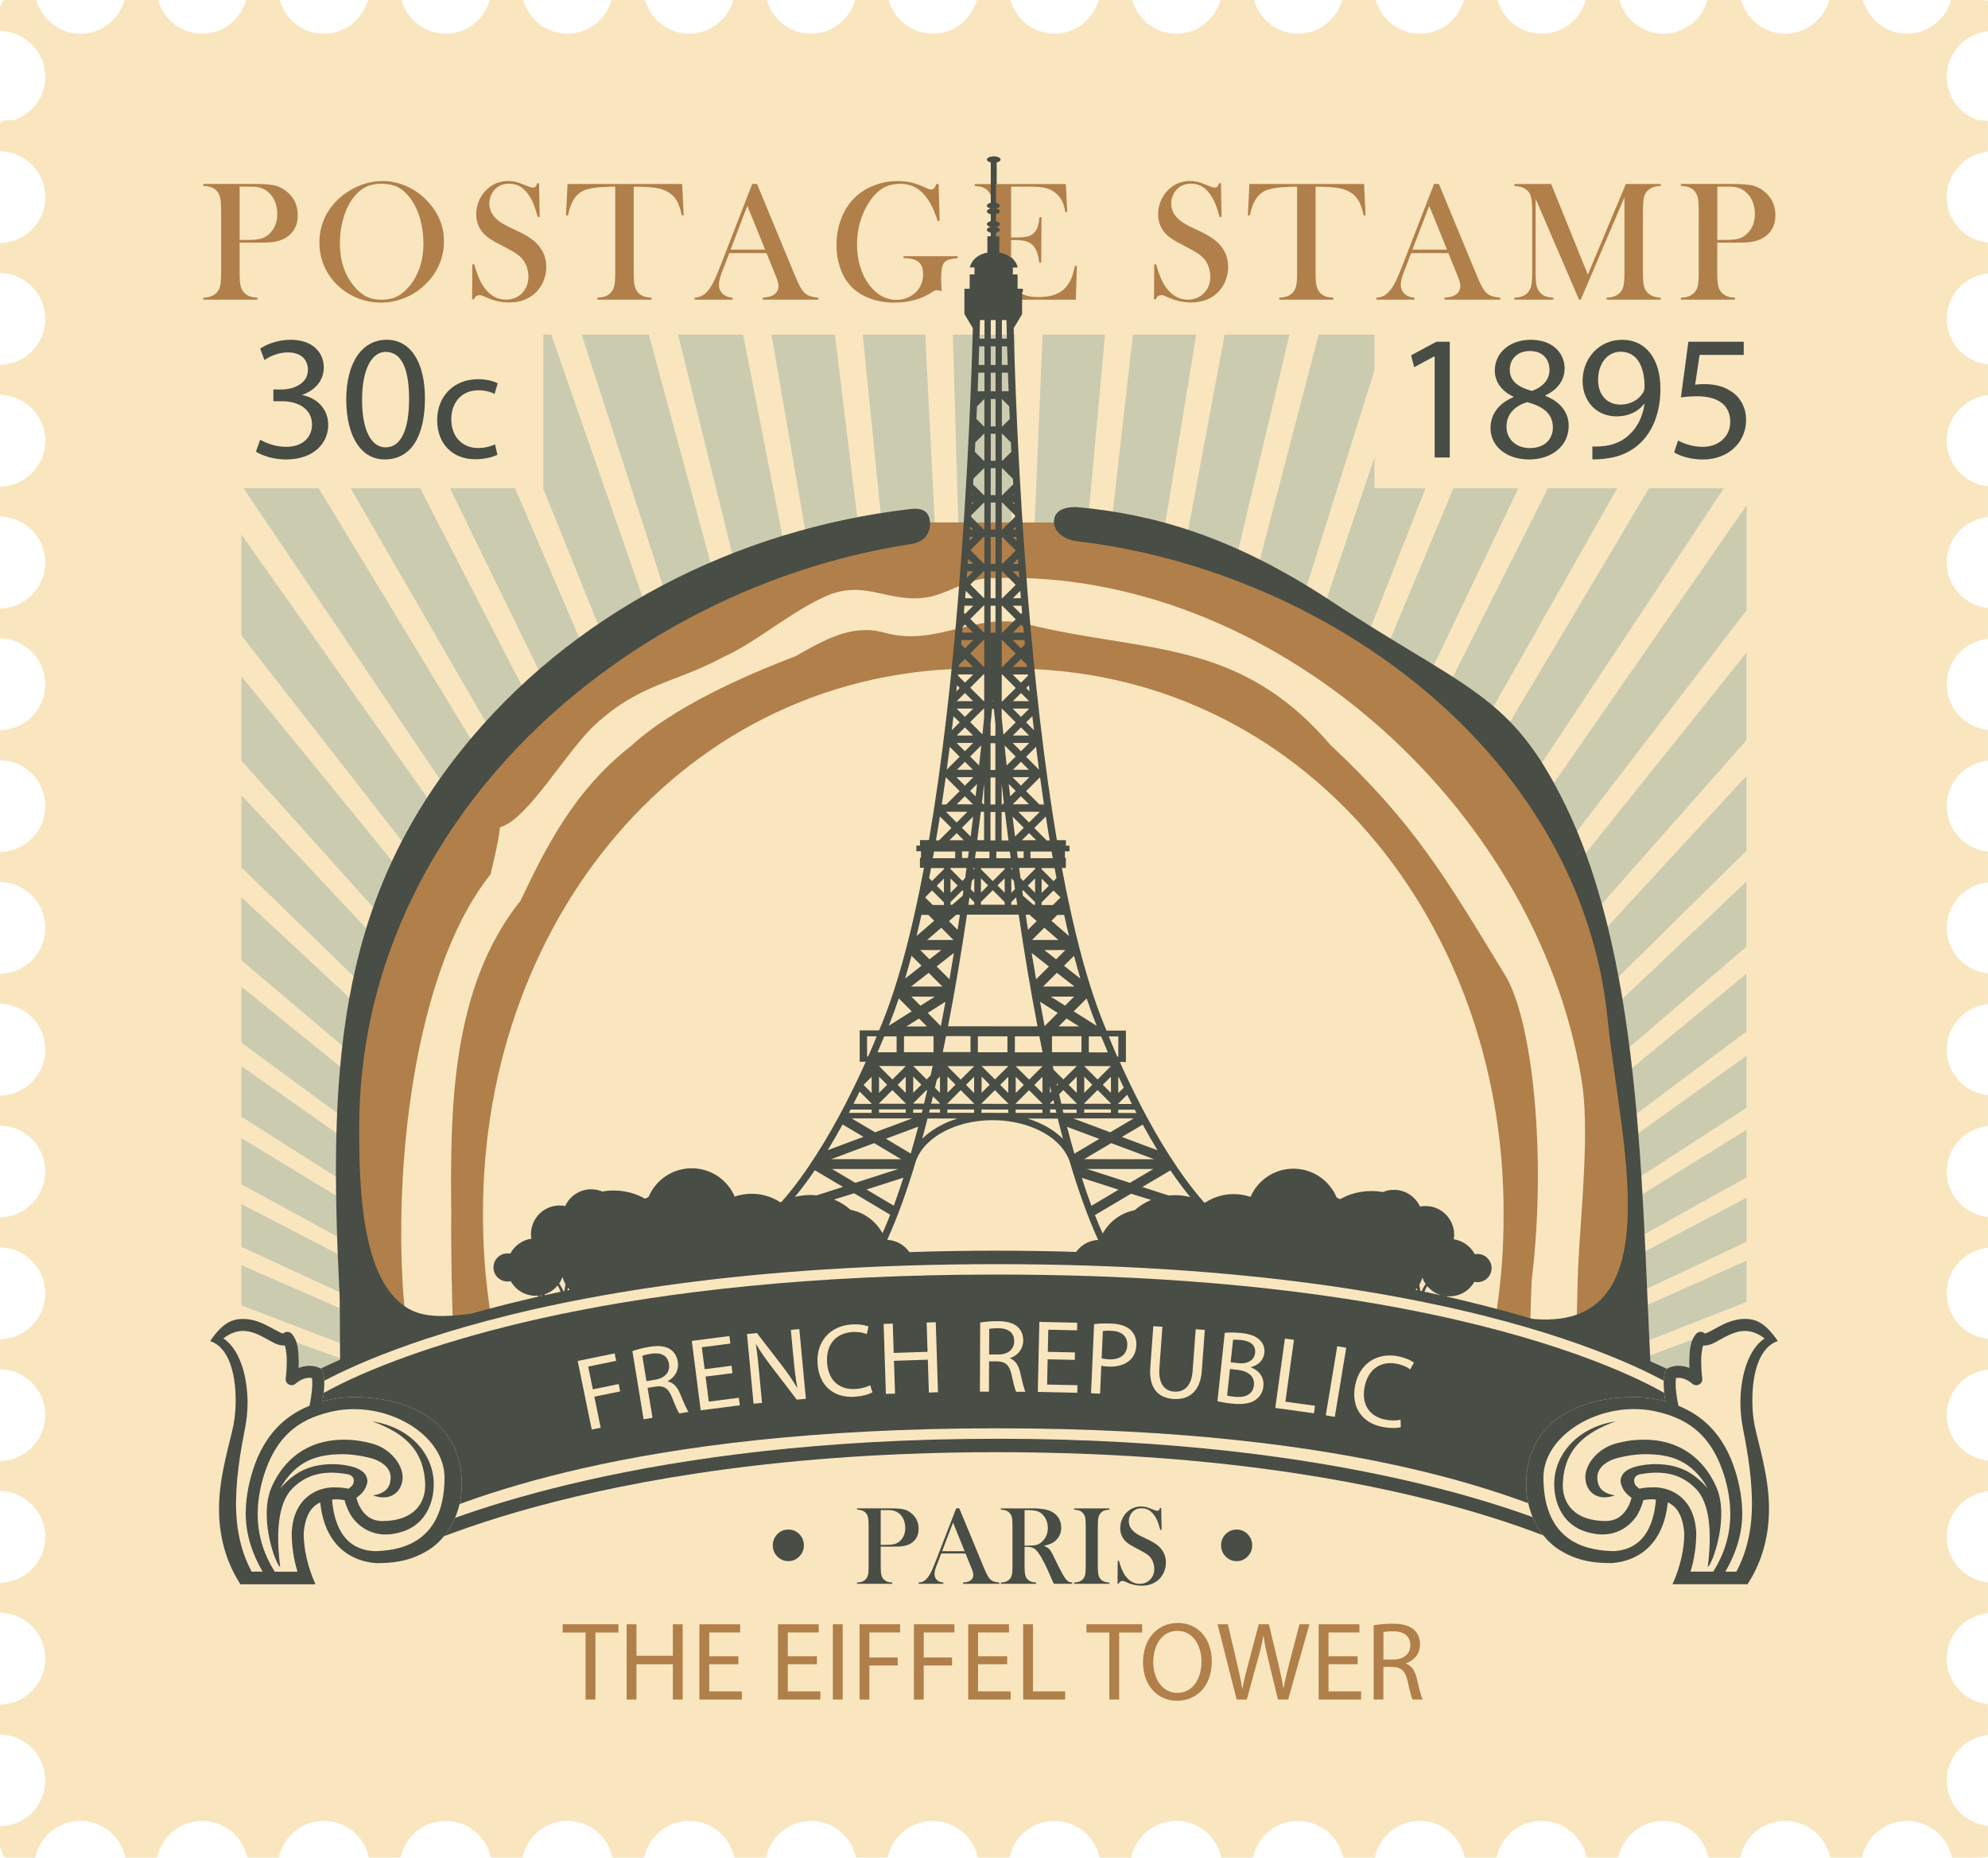 <svg xmlns="http://www.w3.org/2000/svg" width="1080" height="1009" viewBox="0 0 1080 1009"><g id="a"/><g id="b"><g id="c"><g id="d"><path d="M1080 17.01V.26c-.84-.08-1.68-.09-2.51-.26h-17.54c-2.93 10.52-12.48 18.29-23.95 18.29s-21.02-7.77-23.95-18.29H993.8c-2.94 10.52-12.5 18.29-23.97 18.29s-21-7.77-23.95-18.29h-18.24c-2.93 10.52-12.49 18.29-23.95 18.29s-21.02-7.77-23.95-18.29h-18.25c-2.95 10.52-12.51 18.29-23.97 18.29s-21.01-7.77-23.95-18.29h-18.25c-2.93 10.52-12.48 18.29-23.95 18.29s-21.02-7.77-23.95-18.29h-18.25c-2.95 10.52-12.5 18.29-23.97 18.29s-21-7.77-23.95-18.29h-18.25c-2.93 10.52-12.48 18.29-23.95 18.29s-21.02-7.77-23.95-18.29h-18.25c-2.94 10.52-12.5 18.29-23.96 18.29s-21.01-7.77-23.95-18.29h-18.25c-2.93 10.52-12.48 18.29-23.95 18.29s-21.02-7.77-23.95-18.29h-18.25c-2.94 10.52-12.5 18.29-23.96 18.29s-21.01-7.77-23.95-18.29h-18.25c-2.93 10.52-12.49 18.29-23.95 18.29s-21.02-7.77-23.95-18.29h-18.25c-2.94 10.52-12.5 18.29-23.97 18.29s-21-7.77-23.94-18.29h-18.25c-2.93 10.52-12.49 18.29-23.95 18.29s-21.02-7.77-23.95-18.29h-18.24c-2.95 10.52-12.51 18.29-23.97 18.29s-21-7.77-23.95-18.29h-18.25c-2.93 10.52-12.48 18.29-23.95 18.29S88.81 10.52 85.87.0H67.62c-2.94 10.52-12.5 18.29-23.97 18.29S22.66 10.52 19.71.0H3.4c-.69.11-1.34.31-2.05.36C.99 1.58.54 2.76.0 3.9v12.88c13.6.21 24.6 11.28 24.6 24.94.0 11.11-7.33 20.4-17.38 23.62H3.4c-.69.11-1.34.32-2.05.36-.09.29-.22.54-.32.82-.35.02-.69.12-1.04.12v15.49c13.6.21 24.6 11.27 24.6 24.94s-11 24.72-24.6 24.93v16.29c13.6.2 24.6 11.28 24.6 24.93s-11 24.74-24.6 24.93v16.29c13.6.2 24.6 11.27 24.6 24.93s-11 24.73-24.6 24.93v16.29c13.6.19 24.6 11.27 24.6 24.93s-11 24.73-24.6 24.94v16.29c13.6.2 24.6 11.28 24.6 24.93s-11 24.73-24.6 24.93v16.29c13.6.2 24.6 11.27 24.6 24.93s-11 24.73-24.6 24.93v16.29c13.6.19 24.6 11.27 24.6 24.93s-11 24.73-24.6 24.94v16.29c13.6.2 24.6 11.28 24.6 24.93s-11 24.73-24.6 24.93v16.29c13.6.19 24.6 11.27 24.6 24.93s-11 24.73-24.6 24.93v16.28c13.6.2 24.6 11.27 24.6 24.93s-11 24.73-24.6 24.94v16.28c13.6.2 24.6 11.27 24.6 24.93s-11 24.73-24.6 24.93v16.29c13.6.2 24.6 11.27 24.6 24.93s-11 24.72-24.6 24.93v16.29c13.6.19 24.6 11.27 24.6 24.94s-11 24.73-24.6 24.93v16.29c13.6.19 24.6 11.27 24.6 24.93s-11 24.73-24.6 24.93v11.41c.75 1.61 1.42 3.28 1.81 5.07.9.08 1.74.33 2.61.5h14.79c2.33-11.37 12.4-19.92 24.45-19.92s22.14 8.56 24.47 19.92h17.24c2.32-11.37 12.39-19.92 24.45-19.92s22.12 8.56 24.46 19.92h17.24c2.32-11.37 12.39-19.92 24.44-19.92s22.14 8.56 24.47 19.92h17.24c2.34-11.37 12.39-19.92 24.45-19.92s22.12 8.56 24.46 19.92h17.24c2.33-11.37 12.39-19.92 24.45-19.92s22.14 8.56 24.47 19.92h17.24c2.34-11.37 12.39-19.92 24.46-19.92s22.13 8.56 24.45 19.92h17.24c2.32-11.37 12.39-19.92 24.45-19.92s22.14 8.56 24.46 19.92h17.25c2.33-11.37 12.39-19.92 24.45-19.92s22.12 8.56 24.45 19.92h17.24c2.33-11.37 12.39-19.92 24.45-19.92s22.14 8.56 24.47 19.92h17.24c2.33-11.37 12.39-19.92 24.45-19.92s22.12 8.56 24.45 19.92h17.24c2.33-11.37 12.39-19.92 24.45-19.92s22.15 8.56 24.48 19.92h17.24c2.34-11.37 12.39-19.92 24.45-19.92s22.13 8.56 24.46 19.92h17.24c2.33-11.37 12.41-19.92 24.45-19.92s22.13 8.56 24.47 19.92h17.24c2.33-11.37 12.39-19.92 24.45-19.92s22.12 8.56 24.45 19.92h17.24c2.33-11.37 12.41-19.92 24.45-19.92s22.14 8.56 24.47 19.92h17.24c2.33-11.37 12.39-19.92 24.45-19.92s22.12 8.56 24.46 19.92h16.42c1.01-.23 2.07-.35 3.12-.45v-16.75c-12.55-1.32-22.36-11.81-22.36-24.7s9.81-23.39 22.36-24.7v-16.74c-12.55-1.32-22.36-11.81-22.36-24.7s9.81-23.39 22.36-24.71v-16.74c-12.55-1.32-22.36-11.81-22.36-24.7s9.81-23.39 22.36-24.7v-16.75c-12.55-1.32-22.36-11.81-22.36-24.71s9.81-23.39 22.36-24.7v-16.74c-12.55-1.32-22.36-11.82-22.36-24.71s9.81-23.39 22.36-24.7v-16.75c-12.55-1.32-22.36-11.81-22.36-24.7s9.81-23.39 22.36-24.7v-16.75c-12.55-1.32-22.36-11.81-22.36-24.7s9.81-23.39 22.36-24.7v-16.75c-12.55-1.32-22.36-11.81-22.36-24.7s9.81-23.39 22.36-24.7v-16.74c-12.55-1.32-22.36-11.81-22.36-24.7s9.81-23.39 22.36-24.7v-16.75c-12.55-1.32-22.36-11.81-22.36-24.71s9.81-23.39 22.36-24.7v-16.75c-12.55-1.32-22.36-11.81-22.36-24.71s9.81-23.39 22.36-24.7v-16.74c-12.55-1.33-22.36-11.82-22.36-24.71s9.81-23.39 22.36-24.7v-16.74c-12.55-1.33-22.36-11.81-22.36-24.71s9.81-23.38 22.36-24.7v-16.75c-12.55-1.31-22.36-11.81-22.36-24.69s9.81-23.4 22.36-24.72v-16.74c-.84-.09-1.68-.1-2.51-.27h-2.46c-10.07-3.2-17.39-12.5-17.39-23.62.0-12.9 9.81-23.4 22.36-24.72z" fill="#f9e6bf"/><path d="M716.37 181.76 540.55 855.28h.62L752.78 181.76h-36.4zm-51.08.0-125.63 673.52h.59L700.53 181.76H665.3zm-49.81.0-76.65 673.52h.56l110.49-673.52h-34.4zm153.77.0-227.77 673.52h.64L807.27 181.76h-38.01zm-453.24.0 218.02 673.52h.53L352.51 181.76h-36.5zm508.54.0-282.08 673.52h.69L864.68 181.76h-40.12zm-258.14.0-28.42 673.52h.54l61.81-673.52h-33.94zm-147.31.0 116.53 673.52h.51L453.56 181.76h-34.45zm-50.72.0 166.45 673.52h.52L403.69 181.76H368.4zm149.25.0 19.56 673.52h.53l13.71-673.52h-33.8zm-48.94.0 67.72 673.52h.52l-34.3-673.52h-33.94zm414.31.0-339.49 673.52h.75L925.83 181.76h-42.81zM131.15 795.64l354.14 59.64h10.84l-364.98-78.79v19.15zm0-27.79 368.61 87.43h6l-374.61-107.24v19.81zm0 54.93 321.16 32.5h25.8l-346.96-51.23v18.73zm0 26.72 165.19 5.79h134.87l-300.06-24.25v18.46zm0-110.43 376.83 116.21h3.84l-380.67-136.87v20.66zm418.91 116.21 398.78-393.32v-40.59l-399.95 433.91h1.17zm-1.71.0 400.49-453.31v-47.52L547.32 855.28h1.03zm-417.2-146.29 382.18 146.29h2.7l-384.88-168.09v21.8zm415.7 146.29L948.85 331.45v-57l-402.92 580.82h.92zM945.51 181.76l-400.83 673.52h.82L948.85 246.52v-64.76h-3.33zM614.53 855.28l334.31-59.08v-19.68l-351.06 78.76h16.75zm-22.3.0 356.61-87.65v-20.34L582.82 855.28h9.41zm-12.82.0 369.43-117.22v-21.25l-375.48 138.47h6.05zm-8.36.0 377.8-148.15v-22.42L566.81 855.28h4.24zm290.84.0 86.96-3.75v-18.97l-255.47 22.72h168.51zM131.15 677.22l385.98 178.06h2.03l-388.01-201.32v23.26zm532.4 178.06 285.29-31.2v-19.23l-323.51 50.43h38.22zm-109.17.0 394.46-295.09v-31.37L552.76 855.28h1.62zm-2.33.0 396.79-341.2v-35.35l-398.16 376.55h1.37zm5.14.0 391.65-253.61v-28.28l-393.62 281.89h1.96zm7.93.0 383.73-180.84v-23.94l-386.87 204.78h3.14zm-4.45.0 388.17-215.79v-25.86l-390.62 241.64h2.44zM131.15 345.17l398.38 510.11h.68L131.15 290.33v54.84zm0-81.68 399.38 591.79h.63L131.15 196.01v67.48zm130.21-81.73 271.86 673.52h.54L299.5 181.76h-38.13zm-130.21 231.4 397.26 442.11h.74l-398-487.95v45.84zm72.59-231.4 328.62 673.52h.57L244.02 181.76h-40.27zm-61.45.0 389.19 673.52h.6L185.3 181.76h-43.01zm-11.14 289.38 396.04 384.14h.83L131.15 431.91v39.23zm0 135.39 391.18 248.75h1.29L131.15 579.08v27.45zm0-40.23 393.06 288.98h1.1L131.15 535.88v30.41zm0 76.95 388.89 212.03h1.58l-390.47-237.12v25.09zm0-121.65 394.66 333.68h.93L131.15 487.35v34.24z" fill="#cbcbb0"/><path d="M555.68 158.58v-1.7h-2.86v-7.79l-2.58.04v-3.9h2.6s-1.09-6.64-9.58-8.02v-8.82h-1.8v-2.01c1.22-.28 2.09-.86 2.07-1.54.0-.69-.85-1.29-2.09-1.55v-.03c1.24-.26 2.11-.84 2.11-1.54-.02-.69-.87-1.28-2.09-1.54v-3.83c1.24-.26 2.09-.85 2.11-1.53-.02-.7-.87-1.28-2.09-1.55v-.03c1.23-.25 2.08-.86 2.08-1.53s-.87-1.28-2.09-1.54v-21.96c1.25-.27 2.11-.85 2.11-1.53.0-.95-1.56-1.71-3.51-1.7-1.95.0-3.51.76-3.54 1.68.02.7.91 1.28 2.12 1.53v21.97c-1.22.26-2.11.84-2.12 1.53.0.68.88 1.29 2.12 1.54v.03c-1.24.28-2.1.86-2.1 1.55-.02.69.88 1.28 2.08 1.54l.02 3.82c-1.25.26-2.12.85-2.12 1.55.02.7.87 1.28 2.1 1.55v.02c-1.22.26-2.1.85-2.1 1.54-.01.69.85 1.27 2.1 1.55v2h-1.82v8.87c-8.3 1.42-9.58 7.97-9.58 7.97h2.58v3.88h-2.6l-.03 7.77h-2.84v1.72h31.35z" fill="#484d45"/><g><path d="M130.19 131.78v16.52c0 3.13.18 5.45.53 6.97.35 1.52 1 2.77 1.96 3.75.83.86 1.79 1.5 2.88 1.91 1.09.41 2.53.67 4.3.76v1.06h-29.41v-1.06c1.78-.09 3.22-.35 4.3-.76 1.09-.41 2.05-1.05 2.88-1.91.98-.98 1.64-2.22 1.98-3.73.34-1.5.51-3.83.51-7v-33.92c0-2.64-.11-4.67-.34-6.1-.23-1.43-.62-2.59-1.18-3.48-.8-1.23-1.81-2.14-3.04-2.74-1.23-.6-2.82-.96-4.79-1.08h-.32v-1.06h27.76c4.85.0 8.42.25 10.72.74 2.3.49 4.4 1.47 6.3 2.95 4.36 3.31 6.54 7.73 6.54 13.26s-2.21 9.73-6.63 12.34c-2.3 1.35-5.09 2.16-8.38 2.44-1.04.09-3.56.14-7.55.14h-9.02zm0-1.47h4.51c3.04.0 5.38-.22 7.02-.67 1.64-.44 3.11-1.27 4.4-2.46 3.01-2.73 4.51-6.37 4.51-10.91.0-2.52-.44-4.83-1.31-6.93-.88-2.1-2.13-3.81-3.75-5.13-1.87-1.57-4.1-2.49-6.67-2.76-.71-.06-2.32-.09-4.83-.09h-3.87v28.95z" fill="#b17f49"/><path d="M173.52 131.76c0-5.16 1.1-9.94 3.31-14.35 2.21-4.41 5.43-8.25 9.67-11.54 3.16-2.43 6.57-4.29 10.22-5.59 3.65-1.3 7.33-1.96 11.05-1.96 4.72.0 9.3 1.04 13.72 3.11 4.42 2.07 8.28 5 11.6 8.78 5.4 6.14 8.1 13.13 8.1 20.96.0 3.93-.71 7.72-2.12 11.38-1.41 3.65-3.47 6.99-6.17 10-3.31 3.75-7.23 6.65-11.76 8.71-4.53 2.06-9.26 3.09-14.2 3.09s-9.54-1-13.99-2.99c-4.45-2-8.29-4.82-11.51-8.48-2.55-2.86-4.5-6.1-5.87-9.74-1.37-3.64-2.05-7.42-2.05-11.35zm11.14.69c0 8.91 2.42 16.41 7.27 22.53 2.18 2.73 4.49 4.72 6.93 5.96 2.44 1.24 5.25 1.87 8.45 1.87s6.05-.62 8.49-1.84c2.44-1.23 4.76-3.22 6.97-5.99 4.85-6.14 7.27-13.71 7.27-22.71.0-4.94-.67-9.62-2-14.03-1.34-4.41-3.22-8.15-5.64-11.22-1.96-2.52-4.15-4.35-6.56-5.5-2.41-1.15-5.26-1.73-8.54-1.73s-6.07.57-8.45 1.7c-2.38 1.14-4.58 2.98-6.6 5.53-2.43 3.04-4.3 6.77-5.62 11.19-1.32 4.42-1.98 9.17-1.98 14.23z" fill="#b17f49"/><path d="M256.47 162.58l.14-19.01 1.06.04c1.29 4.84 2.82 8.65 4.6 11.43 3.34 5.14 7.55 7.71 12.61 7.71 3.53.0 6.44-1.18 8.74-3.54 2.3-2.36 3.45-5.36 3.45-8.98.0-1.57-.25-3.16-.76-4.79-.51-1.63-1.19-3.02-2.05-4.19-.89-1.2-2.14-2.35-3.75-3.45-1.61-1.11-4.08-2.5-7.39-4.19-2.92-1.47-5.15-2.71-6.69-3.73-1.55-1.01-2.8-2.04-3.75-3.08-2.64-2.88-3.96-6.4-3.96-10.54.0-2.55.51-5 1.54-7.37 1.03-2.36 2.46-4.39 4.3-6.08 3.25-3.01 7.1-4.51 11.55-4.51 1.44.0 2.78.15 4 .44 1.23.29 2.87.87 4.93 1.73 1.53.61 2.58 1.01 3.13 1.17.55.17 1.04.25 1.47.25 1.07.0 1.8-.78 2.16-2.35h1.06l.32 18.27h-1.06c-.83-2.92-1.54-5.15-2.14-6.7-.6-1.55-1.31-2.98-2.14-4.3-1.5-2.39-3.15-4.17-4.96-5.32-1.81-1.15-3.89-1.73-6.25-1.73-3.43.0-6.14 1.17-8.13 3.5-.83.95-1.48 2.07-1.96 3.36-.47 1.29-.71 2.58-.71 3.87.0 5.13 3.29 9.26 9.88 12.39l6.48 3.13c5 2.37 8.59 4.98 10.8 7.83 2.51 3.19 3.77 6.91 3.77 11.15.0 2.82-.57 5.51-1.7 8.08-1.6 3.58-3.99 6.34-7.18 8.29-3.19 1.94-6.95 2.92-11.28 2.92-3.96.0-7.77-.78-11.42-2.35-1.9-.83-3.04-1.3-3.4-1.43-.37-.12-.78-.18-1.25-.18-1.47.0-2.48.74-3.04 2.21h-1.06z" fill="#b17f49"/><path d="M334.23 101.36c-1.93.0-4 .06-6.21.18-4.72.25-8.25.84-10.56 1.8-2.32.95-4.23 2.59-5.73 4.92-1.38 2.15-2.44 5.06-3.18 8.75l-1.06-.09.83-16.99h62.28l.83 16.99-1.06.09c-.83-4.27-2.12-7.49-3.89-9.69-1.76-2.19-4.33-3.77-7.71-4.72-2.85-.83-7.69-1.24-14.5-1.24v46.95c0 3.13.18 5.45.53 6.97.35 1.52 1 2.77 1.96 3.75.86.89 1.83 1.53 2.92 1.93 1.09.4 2.51.64 4.26.74v1.06h-29.41v-1.06c1.78-.09 3.22-.34 4.3-.74 1.09-.4 2.07-1.04 2.92-1.93.95-.98 1.6-2.22 1.96-3.73.35-1.5.53-3.83.53-7v-46.95z" fill="#b17f49"/><path d="M444.58 162.76h-30.24v-1.06c2.73-.24 4.63-.71 5.71-1.38 1.9-1.2 2.85-2.85 2.85-4.97.0-1.26-.43-2.95-1.29-5.06l-.78-1.93-4.42-10.86h-20.25l-2.39 6.35-1.15 2.85c-1.38 3.38-2.07 6.03-2.07 7.96.0 1.14.25 2.2.76 3.18.51.98 1.19 1.78 2.05 2.39 1.2.83 2.73 1.32 4.6 1.47v1.06h-20.62v-1.06c1.62-.09 3.05-.49 4.28-1.2 1.23-.71 2.42-1.84 3.59-3.41.98-1.26 1.94-2.88 2.88-4.86.93-1.98 2.17-4.95 3.7-8.91l16.85-43.41h2.62l20.02 48.38c1.5 3.65 2.7 6.26 3.59 7.83s1.86 2.75 2.9 3.54c.74.55 1.58.97 2.53 1.27.95.29 2.38.55 4.28.76v1.06zm-28.91-27.16-9.67-23.84-9.12 23.84h18.78z" fill="#b17f49"/><path d="M509.91 99.93l.55 20.02-1.06.09c-2.12-6.81-4.83-11.88-8.15-15.21-3.31-3.33-7.32-4.99-12.01-4.99-3.65.0-6.79.74-9.41 2.23-2.62 1.49-5.07 3.9-7.34 7.25-4.6 6.84-6.9 14.67-6.9 23.48.0 4.2.55 8.17 1.66 11.9 1.11 3.73 2.71 7.02 4.83 9.87 4.11 5.52 9.13 8.29 15.05 8.29 2.33.0 4.53-.49 6.58-1.47 2.05-.98 3.74-2.33 5.06-4.05 1.81-2.39 2.71-5.23 2.71-8.51.0-3.04-.82-5.23-2.46-6.58-1.64-1.35-4.35-2.03-8.12-2.03v-1.06h29.37v1.06c-2.7.25-4.6.62-5.69 1.13-1.09.51-1.89 1.37-2.42 2.6-.58 1.35-.88 4.04-.88 8.06.0 1.1.06 2.82.18 5.16l.09 1.06c-1.17-.43-2.03-.64-2.58-.64-.67.0-1.54.35-2.58 1.06-2.67 1.84-5.77 3.25-9.3 4.23-3.53.98-7.26 1.47-11.18 1.47-5.4.0-10.27-.92-14.61-2.76-4.34-1.84-7.86-4.48-10.56-7.92-2.03-2.58-3.58-5.65-4.67-9.21-1.09-3.56-1.63-7.33-1.63-11.32.0-5.49.98-10.6 2.94-15.33 1.96-4.72 4.72-8.62 8.29-11.69 2.92-2.48 6.28-4.4 10.08-5.75 3.8-1.35 7.82-2.03 12.06-2.03 2.45.0 4.73.23 6.83.69 2.1.46 4.33 1.21 6.7 2.25l2.71 1.24c.68.28 1.29.41 1.84.41 1.23.0 2.16-1 2.81-2.99h1.2z" fill="#b17f49"/><path d="M579.01 99.93l.78 15.19-1.06.04c-.4-2.58-1.06-4.71-1.98-6.4-.92-1.69-2.25-3.18-4-4.46-1.44-1.07-3.15-1.83-5.11-2.28-1.96-.45-4.57-.67-7.82-.67h-10.54v27.62h2.76c2.79.0 4.9-.18 6.31-.55 1.41-.37 2.56-1.03 3.45-1.98.86-.89 1.5-1.94 1.91-3.15.41-1.21.76-3 1.04-5.36l1.06.05-.19 24.67h-1.06c-.28-2.36-.68-4.27-1.22-5.71-.54-1.44-1.28-2.67-2.23-3.68-.92-.98-2.12-1.7-3.59-2.16-1.47-.46-3.35-.69-5.62-.69h-2.62v10.54c0 4.2.11 7.27.32 9.18.22 1.92.63 3.52 1.24 4.81 1.04 2.21 2.63 3.83 4.76 4.86 2.13 1.03 4.95 1.54 8.45 1.54 3.68.0 6.77-.47 9.25-1.4 2.49-.94 4.51-2.39 6.08-4.35 1.1-1.32 2-2.82 2.69-4.51.69-1.69 1.33-3.91 1.91-6.67l1.06.05-.6 18.32h-54.91v-1.06c1.75-.09 3.17-.34 4.26-.74 1.09-.4 2.06-1.04 2.92-1.93.95-.98 1.6-2.23 1.96-3.75.35-1.52.53-3.84.53-6.97v-33.92c0-3.13-.17-5.46-.53-6.97-.35-1.52-1.01-2.77-1.96-3.75-.83-.89-1.79-1.53-2.88-1.93-1.09-.4-2.52-.64-4.3-.74v-1.06h49.48z" fill="#b17f49"/><path d="M626.91 162.58l.14-19.01 1.06.04c1.29 4.84 2.82 8.65 4.6 11.43 3.34 5.14 7.55 7.71 12.61 7.71 3.53.0 6.44-1.18 8.74-3.54 2.3-2.36 3.45-5.36 3.45-8.98.0-1.57-.25-3.16-.76-4.79-.51-1.63-1.19-3.02-2.05-4.19-.89-1.2-2.14-2.35-3.75-3.45-1.61-1.11-4.08-2.5-7.39-4.19-2.92-1.47-5.15-2.71-6.69-3.73-1.55-1.01-2.8-2.04-3.75-3.08-2.64-2.88-3.96-6.4-3.96-10.54.0-2.55.51-5 1.54-7.37 1.03-2.36 2.46-4.39 4.3-6.08 3.25-3.01 7.1-4.51 11.55-4.51 1.44.0 2.78.15 4 .44 1.23.29 2.87.87 4.93 1.73 1.53.61 2.58 1.01 3.13 1.17.55.17 1.04.25 1.47.25 1.07.0 1.8-.78 2.16-2.35h1.06l.32 18.27h-1.06c-.83-2.92-1.54-5.15-2.14-6.7-.6-1.55-1.31-2.98-2.14-4.3-1.5-2.39-3.15-4.17-4.96-5.32-1.81-1.15-3.89-1.73-6.25-1.73-3.43.0-6.14 1.17-8.13 3.5-.83.95-1.48 2.07-1.96 3.36-.47 1.29-.71 2.58-.71 3.87.0 5.13 3.29 9.26 9.88 12.39l6.48 3.13c5 2.37 8.59 4.98 10.8 7.83 2.51 3.19 3.77 6.91 3.77 11.15.0 2.82-.57 5.51-1.7 8.08-1.6 3.58-3.99 6.34-7.18 8.29-3.19 1.94-6.95 2.92-11.28 2.92-3.96.0-7.77-.78-11.42-2.35-1.9-.83-3.04-1.3-3.4-1.43-.37-.12-.78-.18-1.25-.18-1.47.0-2.48.74-3.04 2.21h-1.06z" fill="#b17f49"/><path d="M704.66 101.36c-1.93.0-4 .06-6.21.18-4.72.25-8.25.84-10.56 1.8-2.32.95-4.23 2.59-5.73 4.92-1.38 2.15-2.44 5.06-3.18 8.75l-1.06-.09.83-16.99h62.28l.83 16.99-1.06.09c-.83-4.27-2.12-7.49-3.89-9.69-1.76-2.19-4.33-3.77-7.71-4.72-2.85-.83-7.69-1.24-14.5-1.24v46.95c0 3.13.18 5.45.53 6.97.35 1.52 1 2.77 1.96 3.75.86.89 1.83 1.53 2.92 1.93 1.09.4 2.51.64 4.26.74v1.06h-29.41v-1.06c1.78-.09 3.22-.34 4.3-.74 1.09-.4 2.07-1.04 2.92-1.93.95-.98 1.6-2.22 1.96-3.73.35-1.5.53-3.83.53-7v-46.95z" fill="#b17f49"/><path d="M815.01 162.76h-30.24v-1.06c2.73-.24 4.64-.71 5.71-1.38 1.9-1.2 2.85-2.85 2.85-4.97.0-1.26-.43-2.95-1.29-5.06l-.78-1.93-4.42-10.86h-20.25l-2.39 6.35-1.15 2.85c-1.38 3.38-2.07 6.03-2.07 7.96.0 1.14.25 2.2.76 3.18.51.98 1.19 1.78 2.05 2.39 1.2.83 2.73 1.32 4.6 1.47v1.06h-20.62v-1.06c1.62-.09 3.05-.49 4.28-1.2 1.23-.71 2.42-1.84 3.59-3.41.98-1.26 1.94-2.88 2.88-4.86.93-1.98 2.17-4.95 3.7-8.91l16.85-43.41h2.62l20.02 48.38c1.5 3.65 2.7 6.26 3.59 7.83.89 1.57 1.86 2.75 2.9 3.54.74.55 1.58.97 2.53 1.27.95.29 2.38.55 4.28.76v1.06zM786.1 135.6l-9.67-23.84-9.12 23.84h18.78z" fill="#b17f49"/><path d="M902.2 100.99c-1.75.09-3.15.33-4.21.71-1.06.38-2.03 1.02-2.92 1.91-.68.64-1.18 1.36-1.52 2.14-.34.78-.57 1.77-.69 2.97-.21 1.6-.32 3.48-.32 5.66v33.92c0 3.16.18 5.51.55 7.04.37 1.53 1.03 2.76 1.98 3.68 1.69 1.63 4.06 2.52 7.13 2.67v1.06h-29.41v-1.06c1.78-.09 3.21-.35 4.3-.76 1.09-.41 2.06-1.05 2.92-1.91.95-.98 1.6-2.23 1.96-3.75.35-1.52.53-3.84.53-6.97v-41.15l-23.71 55.6h-.97l-23.57-54.78v40.32c0 3.16.18 5.49.53 7 .35 1.5 1 2.75 1.96 3.73.86.89 1.84 1.53 2.92 1.93 1.09.4 2.51.64 4.26.74v1.06h-21.22v-1.06c1.75-.09 3.17-.34 4.26-.74 1.09-.4 2.06-1.04 2.92-1.93.95-.98 1.6-2.23 1.96-3.75.35-1.52.53-3.84.53-6.97v-33.92c0-1.41-.04-2.75-.14-4-.15-2.27-.51-3.93-1.06-4.97-.77-1.44-1.82-2.51-3.15-3.2-1.33-.69-3.1-1.1-5.32-1.22v-1.06h19.98l19.93 49.21 20.67-49.21h18.92v1.06z" fill="#b17f49"/><path d="M932.92 131.78v16.52c0 3.13.18 5.45.53 6.97.35 1.52 1 2.77 1.96 3.75.83.86 1.79 1.5 2.88 1.91 1.09.41 2.53.67 4.3.76v1.06h-29.41v-1.06c1.78-.09 3.22-.35 4.3-.76 1.09-.41 2.05-1.05 2.88-1.91.98-.98 1.64-2.22 1.98-3.73.34-1.5.51-3.83.51-7v-33.92c0-2.64-.11-4.67-.34-6.1-.23-1.43-.62-2.59-1.18-3.48-.8-1.23-1.81-2.14-3.04-2.74-1.23-.6-2.82-.96-4.79-1.08h-.32v-1.06h27.76c4.85.0 8.42.25 10.72.74 2.3.49 4.4 1.47 6.3 2.95 4.36 3.31 6.54 7.73 6.54 13.26s-2.21 9.73-6.63 12.34c-2.3 1.35-5.09 2.16-8.38 2.44-1.04.09-3.56.14-7.55.14h-9.02zm0-1.47h4.51c3.04.0 5.38-.22 7.02-.67 1.64-.44 3.11-1.27 4.4-2.46 3.01-2.73 4.51-6.37 4.51-10.91.0-2.52-.44-4.83-1.31-6.93-.88-2.1-2.13-3.81-3.75-5.13-1.87-1.57-4.1-2.49-6.67-2.76-.71-.06-2.32-.09-4.83-.09h-3.87v28.95z" fill="#b17f49"/></g><g><g><path d="M746.67 173.16h215.7v91.98H746.67z" fill="#f9e6bf"/><path d="M117.63 173.16h177.53v91.98H117.63z" fill="#f9e6bf"/></g><g><g><path d="M141.36 238.82c2.42 1.45 7.93 3.87 13.93 3.87 10.84.0 14.32-6.87 14.22-12.19-.1-8.8-8.03-12.58-16.25-12.58h-4.74v-6.39h4.74c6.19.0 14.03-3.19 14.03-10.64.0-5.03-3.19-9.48-11.03-9.48-5.03.0-9.87 2.23-12.58 4.16l-2.32-6.19c3.39-2.42 9.77-4.84 16.54-4.84 12.38.0 18 7.35 18 15 0 6.58-3.97 12.09-11.61 14.9v.19c7.74 1.45 13.93 7.26 14.03 16.06.0 10.06-7.93 18.86-22.93 18.86-7.06.0-13.26-2.22-16.35-4.26l2.32-6.48z" fill="#484d45"/><path d="M230.85 216.37c0 21.38-8.03 33.18-21.86 33.18-12.29.0-20.7-11.51-20.9-32.31.0-21.19 9.19-32.7 21.96-32.7s20.8 11.8 20.8 31.83zm-34.15.97c0 16.35 5.03 25.64 12.77 25.64 8.61.0 12.77-10.16 12.77-26.22s-3.87-25.64-12.77-25.64c-7.35.0-12.77 9.1-12.77 26.22z" fill="#484d45"/><path d="M270.22 247.03c-1.98.95-6.37 2.41-11.97 2.41-12.57.0-20.75-8.52-20.75-21.27s8.78-22.22 22.39-22.22c4.48.0 8.44 1.12 10.5 2.24l-1.72 5.77c-1.81-.95-4.65-1.98-8.78-1.98-9.56.0-14.73 7.15-14.73 15.76.0 9.64 6.2 15.59 14.47 15.59 4.31.0 7.15-1.03 9.3-1.98l1.29 5.68z" fill="#484d45"/></g><g><path d="M779.37 193.54h-.19l-10.93 5.9-1.64-6.48 13.74-7.35h7.26v62.88h-8.22v-54.95z" fill="#484d45"/><path d="M822.13 215.41c-7.06-3.29-10.06-8.71-10.06-14.12.0-9.96 8.42-16.74 19.54-16.74 12.19.0 18.38 7.55 18.38 15.48.0 5.32-2.71 11.13-10.45 14.7v.29c7.84 3.1 12.67 8.71 12.67 16.25.0 11.03-9.38 18.28-21.38 18.28-13.16.0-21.09-7.74-21.09-16.93.0-7.93 4.74-13.64 12.48-16.93l-.1-.29zm21.48 16.74c0-7.54-5.32-11.32-13.84-13.74-7.35 2.13-11.32 7.06-11.32 13.06-.29 6.29 4.55 11.9 12.58 11.9s12.58-4.74 12.58-11.22zm-23.41-31.44c-.1 6.29 4.74 9.67 12 11.61 5.42-1.84 9.58-5.71 9.58-11.42.0-5.03-3-10.25-10.64-10.25-7.06.0-10.93 4.64-10.93 10.06z" fill="#484d45"/><path d="M865.08 242.49c1.84.19 3.97.0 6.87-.29 4.93-.68 9.58-2.61 13.16-6.09 4.16-3.77 7.16-9.29 8.32-16.64h-.29c-3.48 4.26-8.51 6.68-14.9 6.68-11.22.0-18.48-8.51-18.48-19.25.0-11.9 8.61-22.35 21.48-22.35s20.8 10.35 20.8 26.6c0 13.74-4.64 23.41-10.84 29.41-4.84 4.74-11.51 7.64-18.29 8.42-3.1.48-5.8.58-7.84.48v-6.97zm3.1-36.08c0 7.84 4.74 13.35 12.09 13.35 5.71.0 10.16-2.8 12.38-6.58.48-.87.77-1.74.77-3.19.0-10.74-3.97-18.96-12.96-18.96-7.16.0-12.29 6.38-12.29 15.38z" fill="#484d45"/><path d="M947.31 192.77h-23.99l-2.42 16.16c1.45-.19 2.8-.29 5.13-.29 4.93.0 9.67.97 13.54 3.39 4.93 2.71 9 8.22 9 16.06.0 12.29-9.77 21.48-23.41 21.48-6.87.0-12.58-1.93-15.67-3.87l2.13-6.48c2.61 1.55 7.74 3.48 13.54 3.48 7.93.0 14.9-5.22 14.8-13.64.0-8.13-5.51-13.83-17.99-13.83-3.68.0-6.48.29-8.8.58l4.06-30.18h30.08v7.16z" fill="#484d45"/></g></g></g><g><path d="M318.12 886.69h-12.43v-4.49h30.26v4.49h-12.49v36.39h-5.34v-36.39z" fill="#b17f49"/><path d="M345.76 882.21v17.1h19.77v-17.1h5.34v40.87h-5.34v-19.16h-19.77v19.16h-5.34v-40.87h5.34z" fill="#b17f49"/><path d="M401.12 903.92h-15.83v14.74H403v4.43h-23.05v-40.87h22.14v4.43h-16.8v12.92h15.83v4.37z" fill="#b17f49"/><path d="M443.8 903.92h-15.83v14.74h17.71v4.43h-23.05v-40.87h22.14v4.43h-16.8v12.92h15.83v4.37z" fill="#b17f49"/><path d="M457.8 882.21v40.87h-5.34v-40.87h5.34z" fill="#b17f49"/><path d="M466.96 882.21h22.02v4.43h-16.68v13.58h15.4v4.37h-15.4v18.5h-5.34v-40.87z" fill="#b17f49"/><path d="M496.48 882.21h22.02v4.43h-16.68v13.58h15.4v4.37h-15.4v18.5h-5.34v-40.87z" fill="#b17f49"/><path d="M547.17 903.92h-15.83v14.74h17.71v4.43H526v-40.87h22.14v4.43h-16.8v12.92h15.83v4.37z" fill="#b17f49"/><path d="M555.84 882.21h5.34v36.45h17.47v4.43h-22.81v-40.87z" fill="#b17f49"/><path d="M602.65 886.69h-12.43v-4.49h30.26v4.49h-12.49v36.39h-5.34v-36.39z" fill="#b17f49"/><path d="M658.31 902.22c0 14.01-8.55 21.53-18.98 21.53s-18.38-8.43-18.38-20.8c0-12.98 8.01-21.47 18.92-21.47s18.43 8.55 18.43 20.74zm-31.78.61c0 8.8 4.73 16.62 13.1 16.62s13.1-7.7 13.1-16.98c0-8.19-4.25-16.68-13.04-16.68s-13.16 8.12-13.16 17.04z" fill="#b17f49"/><path d="M671.82 923.08l-10.37-40.87h5.58l4.85 20.68c1.21 5.09 2.3 10.19 3.03 14.13h.12c.67-4.06 1.94-8.91 3.33-14.19l5.46-20.62h5.52l4.97 20.74c1.15 4.85 2.24 9.71 2.85 14.01h.12c.85-4.49 2-9.04 3.28-14.13l5.4-20.62h5.4l-11.58 40.87h-5.52l-5.16-21.29c-1.27-5.21-2.12-9.22-2.67-13.34h-.12c-.67 4.06-1.64 8.07-3.15 13.34l-5.82 21.29h-5.52z" fill="#b17f49"/><path d="M737.55 903.92h-15.83v14.74h17.71v4.43h-23.05v-40.87h22.14v4.43h-16.8v12.92h15.83v4.37z" fill="#b17f49"/><path d="M746.27 882.75c2.67-.49 6.55-.85 10.13-.85 5.64.0 9.34 1.09 11.83 3.33 2 1.82 3.21 4.61 3.21 7.82.0 5.34-3.4 8.91-7.64 10.37v.18c3.09 1.09 4.97 4 5.94 8.25 1.33 5.7 2.3 9.64 3.15 11.22h-5.46c-.67-1.21-1.58-4.67-2.67-9.76-1.21-5.64-3.46-7.76-8.25-7.94h-4.97v17.71h-5.28v-40.33zm5.28 18.62h5.4c5.64.0 9.22-3.09 9.22-7.76.0-5.27-3.82-7.58-9.4-7.58-2.55.0-4.31.18-5.21.42v14.92z" fill="#b17f49"/></g><g><path d="M890.97 721.98c-1.94-155.12-13.4-241.66-71.02-309.55-62.07-73.12-160.59-117.76-227.42-128.63l-92.76-.06c-12.28 2.65-23.31 6.28-37.94 9.93-36.47 9.09-246.19 74.08-263.25 259.03-5.62 60.77-7.96 114.57-8.48 169.29H890.97z" fill="#b17f49"/><path d="M859.07 585.6c-25.34-149.98-170.62-276.98-319.52-271.59-14.23-.51-24.91 9.58-38.52 10.76-19.83 1.91-32.15-10.06-52.6-.84-19.85 8.9-36.76 24.47-56.01 33.22-25.7 13.79-44.73 14.09-68.74 36.1-15.86 14.33-36.92 52.03-52.07 56.06-.62 7.94-5 24.31-5.05 25.51-45.49 56.65-55.01 180.5-44.99 251.22h24.7c-.68-15.97-1.34-48.03-1.13-66.43-.52-55.89-.53-122.7 37.66-170.45 13.36-27.99 28.89-59.83 60.18-84.11 22.34-20.62 60.66-37.82 89.01-48.53 15.34-8.65 30.73-17.91 48.45-12.89 28.35 7.92 49.01-11.34 76.94-4.76 64.55 16.09 115.36 7.32 165.31 65.67 46.07 43 63.27 73.12 95.09 125.29 14.29 23.44 22.68 95.52 14.47 164.24-.42 3.68-.93 23.97-1 30.35h25.16c.17-8.2.68-31 .94-36.34 1.32-28.39 6.61-75.62 1.68-102.47zM539.84 363.27c-162.47-5.71-278.01 132.52-277.45 296.31-.08 17.34 1.23 34.37 3.67 51.03.0.0-.04.42-.12 1.04H811.62l1.57-.66c2.42-16.65 3.74-33.68 3.65-51.04.88-163.77-114.66-302.17-277-296.67z" fill="#f9e6bf"/><path d="M184.87 756.3l245.95-43.39c1.88-.06 3.8-.12 5.64-.2.0.06-.05.14-.06.2h1.17c.03-.08.05-.15.08-.23 6.42-.24 12.55-.51 18.27-.79.24.34.36.69.43 1.02h1.71c-.21-.35-.37-.72-.37-1.13 6.89-.39 13.07-.81 18.37-1.29-.05.36-.07.69-.11 1.06.12.09.23.08.36.14.12.38.22.81.26 1.24h1.64c.1-.51.26-1.03.57-1.5-.06-.31-.07-.52-.09-.69.0-.15.01-.34.02-.49 6.5-.66 11.36-1.44 13.9-2.35.0-1.15-4.91-1.29-13.44-.97.19-.79.41-1.64.75-2.52.43.01.84.11 1.25.12 8.62.0 15.63-6.97 15.61-15.58.02-8.36-6.56-15.13-14.8-15.54 5.65-12.38 10.83-26.86 15.59-42.83 1.81-5.09 5.61-9.78 11.11-13.51 7.74-5.3 18.59-8.65 30.65-8.65 12.03.02 22.88 3.38 30.64 8.66 5.46 3.77 9.27 8.45 11.08 13.57 4.73 15.96 9.9 30.43 15.53 42.81-8.25.41-14.83 7.16-14.83 15.51s6.97 15.61 15.6 15.61c.42.0.83-.08 1.23-.1 1.12 2.8 1.24 5.41 1.25 6.56-7.34.06-11.47.16-11.06.22 3.36.63 7.2 1.13 11.34 1.57v.09h157.41c4.29-.14 8.35-.24 12.08-.32.02.09.02.22.04.32h2.62c0-.1-.01-.27-.01-.38 3.76-.08 7.1-.12 10.06-.15.03.18.01.35.04.53h2.63c-.02-.18-.03-.38-.03-.51 7.37.01 14.15.19 20.44.51l92.13 43.39c-5.81-95.53-3.39-229.64-47.34-319.45-29.55-60.37-52.9-61.63-128.17-111.12-53.56-35.19-96.85-46.55-136.16-50.23-4.5-.41-13.01.35-13.28 7.5-.28 7.15 7.91 10.43 11.85 10.88 137.76 16.02 274.59 116.34 288.94 259.63 6.81 69.55 41.23 187.26-61.8 158.83-4.21-1.16-14.01-2.09-26.6-2.09.02-1.23.23-3.67 1.25-6.28.41.05.82.13 1.23.11 5.82.01 10.84-3.19 13.52-7.88.57.11 1.12.19 1.69.19 4.25.0 7.66-3.41 7.66-7.64.0-4.22-3.41-7.67-7.64-7.67-.49-.01-.98.05-1.48.15-2.25-4.29-6.44-7.38-11.47-8.13.16-.8.3-1.6.28-2.44.0-8.63-6.98-15.62-15.59-15.63-1.02.0-2.04.12-2.98.3-2.48-5.34-7.86-9.09-14.15-9.1-2.12.0-4.19.44-6.06 1.23-1.99-.36-4.09-.55-6.2-.56-6.27.0-12.1 1.62-17.02 4.43-.59-.33-1.2-.61-1.85-.89-3.81-9.2-12.89-15.68-23.47-15.68-10.45-.01-19.42 6.3-23.33 15.3-2.85-.95-5.91-1.51-9.09-1.5-5.76-.02-11.16 1.71-15.6 4.65-.24-.13-.49-.22-.72-.35-13.42-15.31-25.33-35.17-34.24-52.46-4.61-8.93-8.45-17.08-11.35-23.59h3.31v-17.07h-10.53c-9.83-23.03-17.84-53.87-24.29-88.36h2.2l.02-5.38-.55-.02v-3.59h2.5v-3.07h-1.95v-2.99h-4.9c-7.18-42.51-12.26-89.23-15.77-132.59-5.19-63.91-7.09-120.31-7.71-145.51.06.06 4.59-7.63 4.59-7.63v-13.73h-2.83v-7.79l-2.58.04v-3.9h2.59s-1.09-6.64-9.57-8.02v-8.82h-1.81v-2.01c1.23-.28 2.09-.86 2.07-1.54.0-.69-.84-1.29-2.08-1.55v-.03c1.23-.26 2.1-.84 2.1-1.54-.02-.69-.86-1.28-2.09-1.54v-3.83c1.25-.26 2.09-.85 2.11-1.53-.02-.7-.87-1.28-2.1-1.55v-.03c1.23-.25 2.08-.86 2.08-1.53s-.86-1.28-2.09-1.54v-21.96c1.26-.27 2.11-.85 2.11-1.53.0-.95-1.57-1.71-3.51-1.7-1.95.0-3.52.76-3.55 1.68.01.7.91 1.28 2.13 1.53v21.97c-1.23.26-2.12.84-2.13 1.53.0.68.88 1.29 2.12 1.54v.03c-1.24.28-2.11.86-2.11 1.55-.01.69.88 1.28 2.09 1.54l.02 3.82c-1.25.26-2.12.85-2.12 1.55.01.7.87 1.28 2.1 1.55v.02c-1.22.26-2.1.85-2.1 1.54-.02.69.85 1.27 2.1 1.55v2h-1.82v8.87c-8.3 1.42-9.58 7.97-9.58 7.97h2.58v3.88h-2.6l-.03 7.77h-2.84v13.72s4.57 7.6 4.57 7.64c-.67 25.23-2.63 81.68-7.89 145.49-3.55 43.36-8.69 90.06-15.95 132.57h-4.87v2.98h-1.97v3.06h2.54l-.03 3.62h-.56v5.38h2.2c-6.48 34.47-14.52 65.31-24.39 88.31h-10.54v17.04h3.31c-2.91 6.52-6.76 14.68-11.39 23.59-8.94 17.29-20.87 37.13-34.29 52.43-.22.11-.46.22-.7.35-4.47-2.95-9.85-4.67-15.66-4.67-3.21.0-6.29.55-9.19 1.52-3.89-9.05-12.84-15.36-23.33-15.36-10.57-.01-19.63 6.44-23.48 15.65-.64.28-1.27.55-1.86.9-4.9-2.83-10.74-4.46-17-4.46-2.13-.02-4.21.18-6.23.53-1.84-.77-3.9-1.2-6.06-1.2-6.26-.01-11.64 3.72-14.12 9.09-.97-.21-1.94-.31-2.97-.3-8.62-.03-15.61 6.95-15.61 15.57-.02.85.12 1.67.22 2.46-4.98.73-9.17 3.81-11.45 8.11-.49-.09-.98-.15-1.48-.13-4.22-.01-7.68 3.4-7.66 7.64.0 4.22 3.42 7.64 7.65 7.65.58.0 1.16-.07 1.71-.19 2.66 4.71 7.7 7.93 13.5 7.93.42.0.82-.09 1.25-.13 1.06 2.77 1.22 5.32 1.22 6.48-24.94-1.32-54.23 10.57-71.45.69-25.76-14.79-26.85-65.59-26.84-98.56.12-167.08 144.74-293.13 299.81-316.78 3.41-.51 10.29-2.62 10.29-11.13.0-8.52-7-8.28-10.51-7.89-94.86 10.97-184.71 56.65-244.27 131.21-68.22 85.44-71.95 176.08-65.94 296.33.15 2.99.26 49.35.37 52.31zm251.62-49.88c0-.06-.02-.13-.03-.19h.06c0 .09.0.13-.03.19zm18.94 1.72c-5.32.29-11.09.6-17.23.87-.06-.89-.08-1.8-.04-2.65.65.03 1.29.1 1.96.08 2.62.0 5.14-.3 7.52-.86 2.46.99 5.13 1.54 7.87 1.72-.02.28-.07.58-.08.85zm6.03-.34c-1.12.06-2.17.12-3.32.19.04-.22.04-.42.1-.63 1.27-.05 2.5-.22 3.7-.45-.15.3-.3.61-.48.88zm4.48-.23c.43-.77.87-1.55 1.3-2.32 1.97-.87 3.86-1.91 5.56-3.23 1.04.66 2.14 1.17 3.33 1.57.11 1.09.16 2.25.18 3.43-3.08.15-6.58.32-10.37.55zm12-1.14c-.03-.87-.09-1.59-.17-2.32.25.06.47.08.75.12-.28.73-.5 1.48-.58 2.21zm1.49-36.61c-3.58-6.49-9.83-11.27-17.34-12.72-2.59-2.33-5.63-4.2-8.97-5.61l10.93-3.37 19.56 11.64c-1.34 3.5-2.76 6.82-4.18 10.05zm55.09-359.7.22.02-.03 14.62h-.32l-7.27-7.28 7.4-7.36zm-.11-4.03-7.25-7.28 7.38-7.35h.23v14.62h-.35zm.08 22.73h.23v14.62h-.33l-7.27-7.28 7.37-7.34zm0 18.67h.22v14.63h-.34l-7.25-7.29 7.37-7.34zm-.02 18.67h.22l-.02 14.62h-.31l-7.27-7.28 7.37-7.34zm4.88 117.33 6.44 6.47v1.44l-12.9-.02v-1.46l6.46-6.43zm-6.45 1.35v-7.81l3.88 3.91-3.88 3.9zm8.99-3.9 3.91-3.91.02 7.83-3.93-3.92zm11.52 15.85c3.02 20.43 6.41 40.88 10.23 60.67l-48.6-.05c3.82-19.76 7.24-40.21 10.29-60.64h28.08zm5.76-111.92-4.52 4.49-4.5-4.51 9.02.02zm-8.91-4.07 4.43-4.39 4.37 4.4h-8.8zm4.41 14.27 4.39 4.41h-8.82l4.43-4.41zm4.48 8.46-4.49 4.49-4.5-4.5h8.99zm37.09 182.79-7.21-7.26v-.03l14.51.02h0l-7.3 7.28zm7.3 7.28-4.43-4.41 4.41-4.4.02 8.81zm-10.14-4.42-4.37 4.4v-8.8l4.37 4.39zm2.87 2.85 7.24 7.28.03.18H589v-.19l7.27-7.27zm7.24 10.54v1.8h-14.52v-1.83l14.52.03zm12.37 4.88-12.72 7.54-20.17-7.55h32.89zm-26.92 22.15 14.71-8.72 23.34 8.75-38.05-.03zm37.58 5.34-12.67 7.5-23.36-7.53 36.03.03zm-54.19-53.97c-.13-.65-.27-1.29-.41-1.96h13.02v.03l-7.28 7.25-5.34-5.33zm2.48 8.19-.53.54c-.13-.47-.21-.93-.31-1.37l.83.83zm-11.95-57.27c-.84-4.76-1.61-9.53-2.43-14.33l9.37 7.37-6.95 6.96zm1.66 9.39-.03.05s-.02-.02-.02-.05h.06zm2.94 16.06c-.84-4.38-1.66-8.82-2.46-13.24l9.63 6.08-7.17 7.17zm3.67 35.51-.72.72v-3.72c.22 1.01.49 2 .72 2.99zm-.74 6.47 1.84-1.84c.17.65.31 1.33.46 1.98l-2.3.02v-.17zm3.01 3.24c.16.6.32 1.2.47 1.81h-3.45v-1.83h2.99zm11.55-8.95-4.41-4.41 4.39-4.4.02 8.81zm-7.28-1.55 7.28 7.29-.03.15h-8.33c-.4-1.72-.82-3.42-1.23-5.13l2.3-2.3zm9.83-20.58h-16.02v-8.68l16.04.02-.02 8.66zm-12.42-13.99 4.3-4.3 6.83 4.3h-11.12zm3.53-11.29-7.8-4.91h12.71l-4.91 4.91zm-11.94-10.39 7.47-7.45 9.54 7.46h-17.01zm7.06-14.78-6.42-5.02h11.44l-5.02 5.02zm-13.07-10.5 6.65-6.64 7.67 6.64h-14.33zm-2.23-5.53c-.42-2.72-.81-5.44-1.22-8.19h2l3.98 3.45-4.76 4.74zm3.87-15v1.43h-.93l-5.67-4.94c-.1-.84-.22-1.67-.33-2.5l.47-.47 6.46 6.47zm-3.94-9.02 3.94-3.91v7.83l-3.94-3.92zm3.94-9.01-6.45 6.47-1.43-1.45c-.29-1.87-.52-3.73-.79-5.61h8.67v.59zm-9.42-5.98c-.15-1.2-.29-2.39-.47-3.58h3.67v3.6l-3.21-.02zm-2.11 12.46c.17 1.49.39 2.97.61 4.46l-1.99 1.98v-7.81l1.38 1.37zm-1.37-6.45v-.61h.38c.03.41.08.77.14 1.16l-.52-.55zm.66-28.5 6.11 6.11-4.75 4.75c-.48-3.64-.93-7.28-1.36-10.86zm5.08 12.86 3.9-3.89 3.87 3.87-7.77.02zm3.88-9.62-5.82-5.84 11.67.02-5.85 5.82zm-8.84-9.9 4.42-4.4 4.39 4.41h-8.82zm-.13-14.71h9.14l-4.57 4.56-4.57-4.56zm.23-4.05 4.35-4.33 4.3 4.33h-8.65zm1.48-7.18-4.89 4.87c-.4-3.7-.76-7.32-1.15-10.93l6.05 6.06zm0 18.66-3 2.98c-.26-2.24-.53-4.5-.77-6.72l3.77 3.74zm-2.39 60.39 2.63-2.59c.19 1.35.37 2.69.59 4.08l-3.22-.02v-1.47zm-16.13 89.08v-.04h14.54v.04l-7.27 7.26-7.26-7.26zm4.43 10.1-4.43 4.42.03-8.8 4.4 4.38zm-25.49-17.7c.61-2.87 1.16-5.77 1.75-8.68l13.3.02v8.66h-15.05zm2.52 13.31 4.37 4.4-4.39 4.39.02-8.8zm-11.34 7.25.31.31c-.54 2.39-1.12 4.77-1.71 7.13h-5.84v-.17l7.24-7.27zm-7.26 1.53v-8.78l4.42 4.39-4.42 4.39zm7.27-7.24-7.23-7.26v-.05h10.54c-.38 1.72-.76 3.42-1.14 5.14l-2.16 2.17zm1.76 16.24h5.5v1.8h-5.94c.14-.6.3-1.2.44-1.8zm.74-3.08c.33-1.31.63-2.65.96-3.98l3.81 3.82v.16h-4.77zm4.76-5.88-2.72-2.73c.35-1.46.68-2.9 1.01-4.38l1.72-1.7v8.81zm-.13-14.43.05-.16h.08v.03l-.13.13zm-6.5-28.99 9.62-6.07c-.82 4.45-1.63 8.87-2.5 13.26l-7.12-7.19zm4.82-25.23 9.37-7.34c-.77 4.79-1.57 9.55-2.39 14.33l-6.98-6.99zm5.33 16.36v.06l-.05-.06h.05zm8.82-54.78-5.67 4.92h-.96v-1.45l6.46-6.44.52.51c-.15.83-.22 1.64-.35 2.45zm4.33-32.14-4.76-4.75 6.12-6.11c-.42 3.58-.9 7.23-1.36 10.86zm1.96 22.7v7.84l-1.95-1.95c.21-1.52.4-3.04.64-4.57l1.31-1.32zm0 12.94v1.43l-3.16.02c.19-1.37.36-2.69.56-4.03l2.6 2.58zm0-18.03-.51.49c.04-.35.13-.71.15-1.07h.36v.58zm-2.23-42.4 3.75-3.74c-.28 2.21-.54 4.47-.79 6.72l-2.96-2.97zm5.79 11.32h1.79l-.02 15.46h-3.69c.65-5.19 1.31-10.34 1.92-15.46zm-5.79-30 6.04-6.05c-.37 3.61-.79 7.22-1.18 10.93l-4.85-4.88zm7.25 25.95-.86-.87c.4-3.51.78-6.96 1.19-10.42v11.29h-.33zm-.58-37.95-6.66-6.69 7.37-7.33h.22v4.71c-.31 3.08-.61 6.14-.93 9.31zm-5.11-18.07h-8.82l4.41-4.41 4.41 4.41zm.08 4.05-4.5 4.49-4.5-4.5h8.99zm-.09 14.63-8.81-.02 4.41-4.39 4.41 4.41zm.08 4.04-4.49 4.49-4.48-4.5h8.98zm-4.48 10.22 4.31 4.33h-8.65l4.34-4.33zm4.57 8.39-4.6 4.57-4.57-4.59h9.17zm-.18 14.72-8.81-.02 4.39-4.4 4.42 4.42zm-3.03 4.05-5.85 5.83-5.83-5.85h11.68zm-5.82 11.58 3.85 3.88-7.75-.02 3.9-3.86zm2.9 9.93h3.68c-.17 1.19-.34 2.4-.5 3.6h-3.2l.02-3.6zm2.45 8.99c-.26 1.85-.5 3.68-.76 5.55l-1.5 1.51-6.46-6.46v-.59h8.72zm-4.82 9.6-3.91 3.89v-7.79l3.91 3.89zm-.8 15.84h2c-.38 2.72-.8 5.45-1.23 8.19l-4.71-4.75 3.94-3.44zm-1.47 13.7h-14.32l7.68-6.66 6.63 6.66zm-6.63 5.48-6.42 5.01-5.02-5.02h11.43zm.58 19.79h-16.98l9.55-7.45 7.43 7.45zm-4.11 5.5-7.79 4.91-4.93-4.93 12.72.02zm-4.29 16.18h-11.12l6.83-4.31 4.3 4.31zm3.61 5.32-.02 8.68-16.04-.03v-8.65h16.05zm-15.08 16.2v.03l-7.26 7.27-7.26-7.27v-.05l14.52.02zm-.01 5.77-.02 8.81-4.38-4.41 4.39-4.4zm-10.12 4.4-4.4 4.38v-8.78l4.4 4.4zm2.85 2.86 7.26 7.28v.17l-14.52-.02v-.17l7.25-7.26zm7.25 10.51v1.81h-14.52v-1.81h14.52zm3.52 4.9-20.17 7.52-12.72-7.54h32.89zm-5.96 22.17-38.07-.03 23.34-8.72 14.73 8.75zm-1.57 5.3-23.37 7.5-12.68-7.51h36.05zm-2.48 19.92-14.79-8.78 20.02-6.42c-1.71 5.26-3.47 10.34-5.22 15.19zm9.23-28.31-13.51-8.05 17.56-6.55c-1.34 4.98-2.68 9.85-4.06 14.6zm1.31-22.13.02-1.81 5.09-.02c-.15.62-.3 1.24-.45 1.82h-4.67zm4.91 14.1c.98-3.59 1.94-7.31 2.88-11.01h16.34c-7.72 2.38-14.35 6.19-19.22 11.01zm28.18-14.09h-14.51l-.03-1.82 14.54.02v1.8zm0-4.87-14.52-.02.03-.18 7.23-7.26 7.27 7.28v.18zm0-5.89-4.4-4.43 4.41-4.4v8.83zm0-14.55-7.28 7.26-7.22-7.24-.02-.06 14.52.02v.03zm2.06-16.25h16.05v8.68l-16.06-.02v-8.66zm1.97 41.57v-1.81l14.52.02.02 1.81-14.54-.02zm0-4.9v-.17l7.27-7.25 7.24 7.27.02.18-14.54-.03zm14.54-5.87-4.4-4.43 4.42-4.39-.02 8.82zm3.58-30.78h13.31c.57 2.9 1.13 5.81 1.75 8.68h-15.06v-8.68zm4.85 26.38-4.38 4.4v-8.8l4.38 4.4zm-4.38-10.16h14.53v.05l-7.25 7.25-7.26-7.25v-.05zm7.24 13.02 7.27 7.29v.16h-14.55l.02-.2 7.25-7.25zm2.87-2.85 4.4-4.41v8.82l-4.4-4.41zm-10.15 13.37h14.53l.02 1.82h-14.53l-.02-1.82zm6.49 4.9 16.36.02c.94 3.72 1.89 7.4 2.85 11-4.83-4.82-11.48-8.64-19.2-11.02zm19.01-4.88h7.6l.02 1.81h-7.15c-.16-.59-.31-1.21-.47-1.81zm2.39 9.35 17.54 6.57-13.52 8.02c-1.37-4.75-2.7-9.61-4.02-14.6zm8.05 27.7 19.97 6.45-14.75 8.76c-1.81-4.85-3.55-9.92-5.22-15.22zm12.75 66.94c-.08-.76-.3-1.48-.54-2.2.25-.06.5-.1.72-.15-.05.73-.13 1.46-.17 2.35zm1.93 4.47c-.37-2.6-.34-5.12-.11-7.32 1.18-.39 2.29-.92 3.32-1.57 1.73 1.34 3.64 2.4 5.66 3.29 1.03 1.91 2.03 3.74 3.03 5.49-4.44.03-8.49.06-11.91.1zm-3.34-41.11c-1.43-3.21-2.84-6.55-4.2-10.05l19.6-11.61 10.91 3.37c-3.34 1.4-6.37 3.29-8.96 5.59-7.53 1.45-13.77 6.22-17.36 12.69zm19.6 40.96c-.73-1.22-1.44-2.49-2.16-3.81 1.19.23 2.42.38 3.69.45.3 1.45.34 2.62.35 3.35-.63.0-1.21.01-1.87.01zm21.37-.13c-5.96.03-11.6.08-16.83.1-.15-1.16-.27-2.3-.25-3.41 2.73-.17 5.37-.73 7.81-1.72 2.38.56 4.95.89 7.55.89.68.01 1.35-.05 2-.08.03 1.35-.06 2.77-.27 4.22zm144.68-6.9c-.27.73-.48 1.46-.57 2.21-.01-.88-.12-1.6-.16-2.34.22.06.48.11.73.13zm-2.37-.63c.23 2.15.22 4.57-.12 7.08h-9.98c.13-2.6.7-8.32 3.15-11.9 1.81 2.2 4.18 3.87 6.95 4.81zm-9.61-9.49c.44 1.29 1.04 2.51 1.78 3.59-1.25 1.79-2.47 3.97-2.71 6.19-.11-2.39-.36-4.26-.77-5.71.75-1.27 1.33-2.62 1.69-4.08zm-28.14 8.66c.12.01.22.03.32.01 1.12.02 2.22-.04 3.3-.14 2.62 2 5.88 3.24 9.44 3.26 4.95.0 9.34-2.37 12.19-5.96.32 2.3.22 7.33-.17 10.73-7.76.01-16.18.03-25.05.04-.41-2.83-.36-5.59-.03-7.95zm-1.56-.06c-.15 1.08-.29 2.26-.34 3.7-.15-1.3-.61-2.6-1.25-3.8.54.05 1.07.06 1.59.09zm-21.24-1.28c2.43-.65 4.65-1.55 6.72-2.74 3.42 1.82 7.18 3.12 11.28 3.7 1.86 3.36 2.15 6.82 2.18 8.33-7.67.02-15.66.05-23.76.06-.06-.56-.14-1.12-.19-1.68.56-2.16 1.73-5.83 3.77-7.68zm-3.46.68c.45-.06.9-.13 1.36-.21-.57.77-1.2 1.83-1.7 3.23.09-1.07.2-2.07.35-3.02zm-1.59.17c-.22 1.18-.37 2.48-.41 4.11-.19-1.37-.73-2.75-1.4-4.02.61-.03 1.22-.05 1.81-.09zm-24.18-10.42c4.86 6.1 12.33 10.12 20.81 10.48 1.94 3.46 2.2 7.01 2.21 8.45-4.8.02-9.65.03-14.47.05-4.43-4.13-9-8.83-13.57-13.92 1.87-1.48 3.59-3.17 5.02-5.06zm-21.29 11.07c4.82-.18 9.26-1.6 13.13-3.88 3.83 4.27 7.61 8.18 11.33 11.81-9.01.04-17.98.07-26.66.13.04-1.61.36-4.83 2.21-8.06zm-1.57.01c-.68 1.28-1.22 2.66-1.36 4.04-.04-1.64-.24-2.93-.44-4.13.59.06 1.18.08 1.8.09zm-3.36-.24c.15.93.27 1.94.33 3.02-.51-1.41-1.16-2.49-1.7-3.24.44.08.9.15 1.36.22zm-8-2.3c1.45.63 2.93 1.18 4.47 1.59 2.09 1.87 3.26 5.53 3.79 7.7-.03.42-.11.86-.14 1.29-8.31.04-16.3.09-23.81.12.03-.96.13-2.58.68-4.5 5.63-.84 10.82-3.02 15-6.21zm-11.72-49.91c-2.63-.67-5.41-1.07-8.28-1.06-1.17.0-2.33.07-3.49.17l-14.27-4.61 15.28-9.02c3.42 5.05 7.04 9.89 10.77 14.52zm-25.81-39.38c2.51 4.58 5.24 9.28 8.08 13.95l-19.4-7.25 11.32-6.69zm-3.38-6.31-9.91-.02v-1.8h8.97c.3.61.64 1.21.94 1.82zm-2.5-4.9h-7.41l-.02-.18 4.88-4.86c.79 1.64 1.66 3.33 2.54 5.04zm-4.42-8.89-2.98 2.98v-8.8l.44.45c.78 1.72 1.64 3.51 2.54 5.36zm-2.95-27.8-.03 10.92h-.6c-2.35-5.42-3.93-9.32-4.57-10.92h5.2zm-8.46 2.05h.01c.54 1.35 1.47 3.64 2.74 6.61h-10.33v-8.67h6.68c.29.68.57 1.38.89 2.06zm-3.3-7.79-12.47-7.88 7.02-7.01c1.76 5.22 3.57 10.19 5.45 14.89zm-8.82-25.62-8.93-7.02 5.44-5.41c1.13 4.25 2.28 8.4 3.49 12.43zm-8.86-34.63c.87 3.86 1.73 7.73 2.64 11.47l-9.54-8.3 3.15-3.17h3.75zm-2.05-9.55v.11l-4.06 4.06h-6.13v-1.46l6.45-6.44 3.74 3.72zm-10.19-2.39.02-7.8 3.88 3.9-3.9 3.9zm8.09-8.07-1.65 1.64-6.45-6.45v-.61h7.07c.33 1.8.67 3.63 1.02 5.42zm-2-10.8-12.14-.02v-3.6h11.47c.2 1.19.45 2.42.66 3.61zm-1.68-9.65h-1.67l-6.73-6.75 6.28-6.27c.66 4.38 1.38 8.69 2.13 13.02zm-5.24-34.21c.68 4.92 1.38 9.83 2.11 14.7h-2.44l-7.28-7.27 7.47-7.43h.14zm-.58-4.22-7.02-7.02 5.41-5.4c.5 4.15 1.05 8.3 1.61 12.42zm-2.73-21.41-4.28-4.29 3.39-3.36c.29 2.54.58 5.09.88 7.65zm-2.38-21.08-1.87-1.88 1.52-1.49c.1 1.11.21 2.23.35 3.37zm-.95-9.23c0 .23.04.43.06.67l-3.83 3.83-4.52-4.5h8.28zm-.42-4.04h-7.76l4.43-4.41 3.23 3.22c.03.4.07.79.11 1.18zm-1.2-12.28-2.13 2.14-4.5-4.51h6.42c.08.8.16 1.58.21 2.36zm-.56-6.39h-5.99l4.43-4.41 1.27 1.28c.1 1.03.2 2.09.29 3.12zm-.96-10.75-.61.62-4.5-4.51h4.82c.08 1.31.2 2.59.29 3.89zm-.64-7.93h-4.38l4.03-4.02c.13 1.35.24 2.67.35 4.02zm-.88-11.06-3.57-3.58h3.32c.08 1.19.17 2.38.26 3.58zm-.56-7.61h-2.92l2.71-2.71c.07.9.12 1.81.22 2.71zm-.9-12.53-2.1-2.12h1.98c0 .71.07 1.42.13 2.12zm-.42-6.15h-1.57l1.48-1.49c.02.49.07.99.1 1.49zm-.88-13.83-.77-.81h.73c.03.27.03.53.03.81zm-.28-5.24c-.02.14-.01.26.0.4h-.41l.41-.4zm-6.41-94.68h2.47c.04 2.8.14 6.19.24 10.11h-2.71v-10.11zm-.02 14.28h2.84c.1 3.12.19 6.46.32 10.1h-3.16v-10.1zm0 14.29h3.31c.09 3.21.24 6.57.37 10.09h-3.7v-10.09zm.01 14.29 4 4.01c.1 2.24.2 4.53.31 6.85l-4 3.98h-.31v-14.85h0zm-.02 18.91h.25l4.65 4.67c.09 1.67.17 3.4.26 5.11l-4.83 4.84h-.33v-14.62zm0 18.67h.24l5.69 5.71c.08 1.04.11 2.06.19 3.11l-5.8 5.81h-.33v-14.63zm-.02 18.66h.26l6.89 6.92c.02.29.02.57.07.86l-6.89 6.85h-.34v-14.62zm0 18.67h.24l7.35 7.38-7.27 7.26h-.33l.02-14.64zm-.02 18.68h.25l7.34 7.37-7.29 7.26h-.32v-14.63zm0 18.67h.24l7.34 7.36-7.27 7.27h-.33v-14.63zm0 18.67h.24l7.37 7.36-7.29 7.27h-.33v-14.63zm0 18.69h.25l7.36 7.35-7.29 7.26h-.34l.02-14.62zm.23 18.68 7.36 7.34-6.68 6.66c-.32-3.17-.62-6.23-.95-9.32v-4.69h.26zm-.28 40.66c.39 3.46.78 6.93 1.21 10.45l-.87.86h-.34v-11.31zm-.02 15.36h1.8c.62 5.11 1.24 10.26 1.9 15.46h-3.71v-15.46zm-2.88 21.52h7.36c.16 1.18.31 2.39.47 3.59h-7.84l.02-3.59zm4.54 8.99v.57l-6.46 6.46-6.45-6.46v-.6l12.9.02zm-4.98-165.27h-2.63v-14.63h2.64v14.63zm-2.57-132.41h2.64l-.02 10.08h-2.64l.02-10.08zm-.02 14.28h2.65l-.02 10.1h-2.62v-10.1zm0 14.29h2.62v10.1h-2.64v-10.1zm2.64 14.28-.02 14.87h-2.6v-14.86h2.62zm-2.64 18.9h2.62v14.64h-2.62v-14.64zm-.01 18.67h2.62v14.64h-2.63v-14.64zm0 18.68h2.61v14.63h-2.64l.03-14.63zm-.05 37.35h2.65v14.62h-2.65v-14.62zm0 18.67h2.64v14.63h-2.65v-14.63zm1.36 51.97h-.17c.04-.32.06-.62.11-.93.03.31.04.61.06.93zm-1.39 12.4c.27-2.79.56-5.64.81-8.35h.97c.27 2.74.54 5.55.86 8.35l-.03 6.29h-2.62l.02-6.29zm2.6 10.33v14.54h-2.63v-14.55l2.63.02zm-2.63 18.6h2.64l-.03 14.7h-2.62v-14.7zm-.01 18.74h2.64l-.02 15.44h-2.63v-15.44zm-.56 21.52-.03 3.59h-7.85c.19-1.21.34-2.41.51-3.61l7.37.02zm-5.15-288.68h2.45v10.1h-2.73c.13-3.93.21-7.3.28-10.1zm-.42 14.28h2.85v10.1h-3.16c.13-3.63.25-6.98.31-10.1zm-.46 14.29h3.3v10.09h-3.7c.12-3.51.28-6.88.39-10.09zm-.74 18.29 3.99-3.99v14.84h-.29l-4-3.98c.09-2.36.19-4.63.3-6.87zm-.91 19.58 4.7-4.68h.22l-.02 14.63h-.31l-4.84-4.85c.06-1.72.17-3.42.25-5.1zm-1.06 19.71 5.75-5.71h.22v14.63h-.32l-5.81-5.79c.08-1.05.12-2.09.16-3.12zm-.48 8.52.4.4h-.42c0-.13.02-.27.01-.4zm-.26 4.43h.74l-.8.81c.02-.27.05-.53.06-.81zm-.45 6.91 6.92-6.9h.24l-.02 14.62h-.32l-6.87-6.87.06-.85zm-.39 6.23 1.49 1.48h-1.61c.03-.49.06-.98.11-1.48zm-.37 5.54h1.94l-2.1 2.1c.04-.71.1-1.4.16-2.1zm-.87 11.92 2.71 2.71h-2.9c.05-.9.15-1.82.19-2.71zm-.5 6.76h3.31l-3.58 3.55c.08-1.19.17-2.36.27-3.55zm-.83 10.58 4.02 4.04h-4.36c.13-1.36.24-2.69.35-4.04zm-.67 8.08h4.78l-4.5 4.51-.64-.63c.14-1.29.24-2.57.35-3.88zm-1.02 11.51 1.31-1.29 4.41 4.4h-5.98c.08-1.04.2-2.09.26-3.12zm-.63 7.16h6.43l-4.51 4.51-2.15-2.18.24-2.33zm-1.33 13.46 3.25-3.24 4.41 4.42h-7.77c.04-.41.08-.79.11-1.18zm-.51 5.21h8.25l-4.49 4.48-3.83-3.82c.03-.22.04-.42.07-.66zm-.63 5.84 1.5 1.52-1.86 1.87c.12-1.14.24-2.25.37-3.39zm-1.87 16.82 3.38 3.35-4.3 4.3c.32-2.57.63-5.1.92-7.65zm-2.03 16.66 5.38 5.39-7.01 7c.58-4.11 1.1-8.24 1.63-12.38zm-2.2 16.61h.13l7.46 7.45-7.28 7.26h-2.44c.72-4.88 1.44-9.78 2.14-14.71zm-3.14 21.19 6.26 6.27-6.74 6.74h-1.68c.73-4.29 1.45-8.63 2.16-13zm-3.2 19.07h11.5l-.02 3.62h-12.13c.23-1.22.45-2.42.65-3.62zm-1.64 8.98h7.01l.02.59-6.48 6.46-1.59-1.6c.36-1.79.7-3.63 1.04-5.46zm7.04 5.69-.03 7.84-3.92-3.93 3.95-3.91zm-10.13 10.11 3.64-3.65 6.46 6.47v1.43h-6.08l-4.08-4.06c0-.06.04-.13.06-.19zm-2.12 9.62 3.75.02 3.18 3.17-9.58 8.29c.92-3.74 1.79-7.61 2.65-11.47zm-5.38 22.19 5.43 5.43-8.93 7.01c1.19-4.04 2.36-8.17 3.5-12.44zm-6.91 23.17 7.01 7.03-12.48 7.86c1.88-4.69 3.73-9.67 5.47-14.89zm-8.8 22.65.04.02c.3-.66.6-1.37.88-2.03h6.7l-.02 8.65h-10.33c1.28-2.99 2.21-5.27 2.74-6.63zm-8.42-2.03h5.18c-.61 1.58-2.18 5.47-4.59 10.9h-.61v-10.9zm2.5 16.25-.17.16c.03-.08.05-.13.08-.2h.08l.02.03zm-.02 5.72-.02 8.81-4.39-4.41 4.41-4.4zm-6.52 8.02 6.5 6.52v.17l-9.85-.02c1.16-2.28 2.31-4.51 3.35-6.67zm-4.95 9.76h11.45v1.82h-12.37c.31-.6.61-1.21.93-1.82zm-4.32 8.11 11.31 6.72-19.4 7.24c2.86-4.68 5.57-9.37 8.1-13.97zm-15.09 24.86 15.27 9.06-14.28 4.59c-1.15-.12-2.32-.2-3.49-.21-2.87.0-5.64.39-8.3 1.06 3.76-4.63 7.4-9.46 10.8-14.5zm-22.56 64.39c4.2 3.2 9.35 5.38 15 6.22.33 1.17.47 2.21.56 3.1-7.45.33-15.43.62-23.76.81-.02-.3-.06-.6-.08-.84.54-2.17 1.71-5.83 3.76-7.71 1.57-.39 3.08-.93 4.52-1.58zm-8 2.28c.44-.06.91-.13 1.33-.2-.53.74-1.17 1.82-1.66 3.23.06-1.07.19-2.08.33-3.03zm-1.57.18c-.19 1.17-.37 2.47-.42 4.11-.18-1.39-.71-2.76-1.38-4.02.61-.02 1.21-.05 1.81-.09zm-16.49-3.81c3.86 2.24 8.3 3.67 13.11 3.86 1.51 2.69 1.98 5.71 2.15 7.7-8.52.17-17.41.22-26.54.13 3.71-3.6 7.47-7.49 11.27-11.69zm-8.21-7.31c1.43 1.91 3.15 3.65 5.07 5.14-4.59 5.06-9.1 9.71-13.53 13.83-4.78-.03-9.64.0-14.66.06.16-2.3.68-5.8 2.21-8.52 8.54-.31 16.01-4.41 20.91-10.52zm-22.46 10.54c-.67 1.28-1.23 2.65-1.39 4.03-.03-1.64-.2-2.94-.42-4.14.62.06 1.21.11 1.82.11zm-3.37-.29c.12.97.24 1.97.29 3.06-.45-1.42-1.12-2.51-1.66-3.24.44.07.9.13 1.37.17zm-10.21-3.41c2.08 1.18 4.33 2.1 6.73 2.74 2.05 1.87 3.23 5.52 3.72 7.7-.01.33-.05 1.02-.09 1.78-7.77.13-15.76.29-23.85.39.07-1.84.39-5.69 2.22-8.91 4.08-.59 7.86-1.87 11.27-3.7zm-12.94 3.91c-.62 1.21-1.11 2.5-1.25 3.79-.06-1.42-.2-2.61-.36-3.69.54-.02 1.08-.05 1.61-.09zm-28.39-2.71c2.85 3.61 7.21 5.97 12.19 5.97 3.55.0 6.8-1.24 9.43-3.25 1.1.11 2.19.17 3.32.17.11.0.19-.02.3-.02.31 2.54.44 5.52-.09 8.6-8.33.09-16.69.14-24.97.0-.44-3.56-.53-9.16-.18-11.48zm-2.88-5.83c.35 1.44.94 2.8 1.67 4.07-.38 1.45-.68 3.31-.74 5.72-.25-2.21-1.47-4.42-2.73-6.21.76-1.07 1.32-2.3 1.81-3.57zm-9.62 9.45c2.77-.93 5.13-2.6 6.95-4.8 2.48 3.64 3.02 9.81 3.15 12.58-3.35-.08-6.66-.19-9.98-.34-.38-2.63-.36-5.19-.11-7.43zm-1.61.5c-.1.76-.18 1.5-.24 2.36-.04-.74-.27-1.5-.53-2.21.25-.04.51-.07.76-.15z" fill="#484d45"/></g><g><g><g><path d="M132.57 763.74h814.85v96.74H132.57z" fill="#f9e6bf"/><path d="M209.46 846.45l.9 1.55h0l-.04.02-.86-1.57h0zm.9 1.55h0zm-54.92-94.66c7.16-4.27 120.6-74.04 386.15-74.04s383.53 74.37 383.53 74.37h0l-55.81 94.16s-101.29-59.09-327.72-59.09-331.22 59.24-331.22 59.24l-54.93-94.64h0z" fill="#484d45"/><path d="M541.73 781.44c190.38.0 293.32 41.61 322.48 55.58l2.34 1.1 48.3-81.48-2.18-1.5c-.52-.36-99.53-68.53-370.98-68.53h-.24c-271.45.0-373.21 67.85-373.68 68.19l-2.21 1.47 47.62 82.07 2.37-1.11c29.67-13.86 135.04-55.76 325.92-55.78l-.04.04.31-.04zm-325.57 49.25-.67.31-42.31-72.92.71-.4c3.03-1.75 8.47-4.75 16.69-8.56 40.76-18.85 148.04-56.86 351-56.86 135.3.0 227.42 16.99 285.6 33.92 29.13 8.44 49.76 16.9 63.08 23.21 8.02 3.81 13.32 6.79 16.29 8.57l.7.43-42.92 72.4-.67-.31c-33.47-15.49-122.19-54.71-322.02-54.71s-291.52 39.54-325.47 54.92z" fill="#f9e6bf"/><path d="M952 761.53c-.22-17.27 4.56-30.2 13.82-33.15-6.86-10.03-12-12.04-17.92-12.03-5.81.02-10.65 2.32-14.48 4.36-3.44 1.96-6.49 3.53-7.24 3.58-.59-.57-1.38-.9-2.2-.93-.88-.01-1.73.31-2.36.94-3.75 4.12-3.78 10.01-3.92 15.35.0 1.16.01 2.28.06 3.32-1.67-.66-3.63-1.14-5.84-1.18-1.76.0-3.65.34-5.51 1.17-.84.38-1.46 1.09-1.75 1.96-.69 2.08-.83 4.25-.85 6.46.02 3.47.49 7.07.96 9.8-1.55-.42-3.12-.8-4.68-1.11-4.09-.86-8.27-1.27-12.37-1.27-27.99.07-56.97 11.57-58.56 44.82-.88 18.4 8.26 32.18 18.12 38.28 11.21 6.92 21.33 7.01 28.32 7.08 13.47-.95 28.02-9.28 30.43-32.97 4.44 1.99 8.14 6.44 8.97 16.78.0 8.57-2.13 18.2-6.39 27.68h40.75c8.58-13.17 11.78-27.74 11.65-41.72.0-17.37-6.41-36.9-7.88-45-.8-4.25-1.13-8.33-1.13-12.23zm-759.74-2.72c-4.11.0-8.26.41-12.36 1.27-1.56.31-3.12.7-4.68 1.11.48-2.73.95-6.33.95-9.8.0-2.21-.16-4.38-.83-6.46-.29-.88-.92-1.58-1.75-1.96-1.85-.83-3.74-1.17-5.5-1.17-2.21.05-4.19.53-5.86 1.18.05-1.05.08-2.16.08-3.32-.15-5.33-.17-11.23-3.94-15.35-.61-.63-1.47-.95-2.36-.94-.82.02-1.61.35-2.19.93-.77-.05-3.79-1.63-7.24-3.58-3.84-2.04-8.68-4.35-14.48-4.36-5.94-.01-11.07 2-17.92 12.03 9.24 2.95 14.04 15.88 13.83 33.15-.02 3.9-.35 7.98-1.14 12.23-1.46 8.09-7.87 27.62-7.87 45-.15 13.98 3.06 28.55 11.64 41.72h40.75c-4.27-9.48-6.39-19.11-6.4-27.68.84-10.34 4.56-14.79 8.98-16.78 2.43 23.7 16.96 32.03 30.45 32.97 6.97-.07 17.1-.16 28.31-7.08 9.85-6.1 18.98-19.88 18.1-38.28-1.57-33.24-30.56-44.75-58.56-44.82z" fill="#f9e6bf"/></g><g><path d="M313.84 739.19l20.07-4.11.83 4.04-15.2 3.11 2.53 12.38 14.04-2.87.81 3.98-14.04 2.87 3.45 16.86-4.86 1-7.63-37.26z" fill="#f9e6bf"/><path d="M343.54 733.84c2.38-.85 5.89-1.77 9.17-2.31 5.18-.85 8.74-.4 11.36 1.28 2.11 1.37 3.65 3.75 4.13 6.7.81 4.9-1.77 8.7-5.45 10.67l.03.17c3.01.54 5.17 2.93 6.7 6.68 2.08 5.03 3.57 8.51 4.59 9.83l-5.01.82c-.8-1.01-2.15-4.05-3.92-8.57-1.96-5-4.34-6.6-8.77-6.05l-4.56.75 2.67 16.26-4.84.8-6.08-37.03zm7.65 16.3 4.95-.81c5.18-.85 8-4.23 7.29-8.51-.79-4.85-4.65-6.39-9.77-5.55-2.34.38-3.93.81-4.72 1.18l2.25 13.7z" fill="#f9e6bf"/><path d="M397.92 745.8l-14.61 1.87 1.75 13.6 16.34-2.09.53 4.09-21.27 2.73-4.84-37.72 20.43-2.62.52 4.09-15.5 1.99 1.53 11.92 14.61-1.87.52 4.03z" fill="#f9e6bf"/><path d="M409.37 762.41l-3.56-37.87 5.39-.51 13.88 18.03c3.17 4.18 5.79 7.96 7.9 11.67l.16-.07c-.93-5.01-1.47-9.61-2.02-15.51l-1.49-15.85 4.61-.43 3.56 37.87-4.95.46-13.83-18.09c-3.04-3.97-5.97-8.05-8.21-11.98l-.16.07c.73 4.75 1.21 9.3 1.8 15.59l1.52 16.18-4.61.43z" fill="#f9e6bf"/><path d="M473.94 756.22c-1.69 1.01-5.3 2.14-9.92 2.42-10.7.65-19.12-5.61-19.88-18.12-.73-11.94 6.83-20.43 18.6-21.15 4.68-.29 7.78.54 9.12 1.14l-.99 4.07c-1.86-.79-4.55-1.3-7.7-1.11-8.9.54-14.47 6.6-13.85 16.57.58 9.35 6.29 14.93 15.47 14.37 3.04-.19 6.05-.99 7.96-2.07l1.2 3.88z" fill="#f9e6bf"/><path d="M485.01 718.9l.51 15.91 18.39-.59-.51-15.91 4.96-.16 1.22 38.03-4.96.16-.57-17.83-18.39.59.58 17.83-4.97.16-1.23-38.02 4.96-.16z" fill="#f9e6bf"/><path d="M532.51 718.32c2.48-.44 6.1-.77 9.42-.75 5.25.02 8.68 1.05 10.99 3.15 1.85 1.7 2.97 4.3 2.96 7.29-.02 4.97-3.19 8.28-7.15 9.62v.17c2.87 1.03 4.61 3.74 5.5 7.7 1.22 5.31 2.11 8.98 2.89 10.45l-5.08-.02c-.62-1.13-1.45-4.35-2.45-9.1-1.11-5.25-3.19-7.23-7.64-7.42l-4.63-.02-.06 16.47-4.91-.02.15-37.52zm4.84 17.34 5.02.02c5.25.02 8.59-2.84 8.61-7.19.02-4.91-3.53-7.06-8.72-7.09-2.37.0-4.01.15-4.85.38l-.06 13.88z" fill="#f9e6bf"/><path d="M583.88 738.61l-14.73-.32-.3 13.71 16.48.36-.09 4.12-21.44-.47.83-38.02 20.59.45-.09 4.12-15.63-.34-.26 12.02 14.73.32-.09 4.06z" fill="#f9e6bf"/><path d="M594.39 719.19c2.39-.29 5.5-.49 9.45-.31 4.85.22 8.35 1.5 10.51 3.63 1.95 1.89 3.13 4.71 2.97 8.09-.15 3.44-1.29 6.1-3.29 7.99-2.77 2.64-7.01 3.87-11.8 3.65-1.47-.06-2.82-.18-3.93-.51l-.68 15.22-4.9-.22 1.66-37.54zm4.09 18.54c1.06.33 2.41.5 4.04.58 5.92.26 9.66-2.51 9.88-7.64.23-5.07-3.27-7.66-8.63-7.89-2.14-.1-3.79.0-4.64.19l-.65 14.77z" fill="#f9e6bf"/><path d="M631.5 720.63l-1.65 22.51c-.62 8.44 2.88 12.32 7.95 12.7 5.57.41 9.51-3.04 10.12-11.37l1.66-22.51 4.95.36-1.63 22.18c-.86 11.65-7.34 15.93-15.56 15.32-7.77-.57-13.3-5.39-12.43-17.21l1.64-22.35 4.95.36z" fill="#f9e6bf"/><path d="M665.36 723.92c2.19-.28 5.64-.25 9.01.11 4.88.52 7.93 1.7 10.03 3.85 1.81 1.67 2.8 4.04 2.48 7.02-.4 3.7-3.21 6.64-7.29 7.62l-.02.17c3.5 1.23 7.39 4.65 6.79 10.26-.35 3.25-1.91 5.64-4.06 7.22-2.84 2.14-7.22 2.8-13.39 2.14-3.37-.36-5.92-.86-7.52-1.26l3.97-37.14zm1.29 34.07c.99.28 2.33.48 4.07.66 5.05.54 9.9-.81 10.49-6.31.55-5.11-3.65-7.77-8.98-8.34l-4.04-.43-1.54 14.42zm1.93-18.07 4.43.48c5.11.54 8.43-1.88 8.82-5.53.47-4.38-2.65-6.52-7.59-7.05-2.25-.24-3.55-.21-4.36-.13l-1.31 12.23z" fill="#f9e6bf"/><path d="M698.04 727.04l4.92.68-4.67 33.58 16.09 2.24-.57 4.08-21.01-2.92 5.24-37.66z" fill="#f9e6bf"/><path d="M731.36 732.01l-6.22 37.54-4.9-.81 6.22-37.54 4.9.81z" fill="#f9e6bf"/><path d="M761.01 775.16c-1.89.54-5.66.71-10.2-.19-10.51-2.1-17.04-10.31-14.59-22.59 2.34-11.73 11.82-18.01 23.39-15.7 4.59.92 7.38 2.51 8.52 3.43l-2 3.68c-1.59-1.24-4.06-2.42-7.16-3.04-8.74-1.75-15.67 2.68-17.62 12.48-1.83 9.18 2.26 16.04 11.28 17.84 2.99.6 6.1.58 8.22.03l.17 4.06z" fill="#f9e6bf"/></g><g><path d="M428.28 830.76c2.34.0 4.33.84 5.97 2.51 1.64 1.67 2.46 3.7 2.46 6.07s-.83 4.38-2.48 6.06c-1.65 1.68-3.64 2.52-5.96 2.52s-4.31-.84-5.97-2.52c-1.66-1.68-2.49-3.71-2.49-6.09.0-1.24.26-2.44.78-3.59.52-1.15 1.26-2.14 2.22-2.96 1.56-1.34 3.38-2.01 5.46-2.01z" fill="#484d45"/><path d="M478.46 840.04v10.77c0 2.04.11 3.56.34 4.55.23.99.65 1.8 1.28 2.44.54.56 1.16.97 1.87 1.25.71.27 1.65.44 2.81.49v.69h-19.18v-.69c1.16-.06 2.1-.22 2.81-.49.71-.27 1.34-.69 1.88-1.25.64-.64 1.07-1.45 1.29-2.43.22-.98.33-2.5.33-4.56v-22.12c0-1.72-.08-3.04-.23-3.97-.15-.93-.4-1.69-.77-2.27-.52-.8-1.18-1.4-1.98-1.79-.8-.39-1.84-.63-3.12-.71h-.21v-.69h18.1c3.16.0 5.49.16 6.99.48 1.5.32 2.87.96 4.11 1.92 2.84 2.16 4.26 5.05 4.26 8.65s-1.44 6.34-4.32 8.04c-1.5.88-3.32 1.41-5.46 1.59-.68.06-2.32.09-4.92.09h-5.88zm0-.96h2.94c1.98.0 3.51-.15 4.58-.44 1.07-.29 2.03-.83 2.87-1.61 1.96-1.78 2.94-4.15 2.94-7.11.0-1.64-.29-3.15-.86-4.52-.57-1.37-1.39-2.49-2.45-3.35-1.22-1.02-2.67-1.62-4.35-1.8-.46-.04-1.51-.06-3.15-.06h-2.52v18.88z" fill="#484d45"/><path d="M542.9 860.23h-19.72v-.69c1.78-.16 3.02-.46 3.72-.9 1.24-.78 1.86-1.86 1.86-3.24.0-.82-.28-1.92-.84-3.3l-.51-1.26-2.88-7.08h-13.2l-1.56 4.14-.75 1.86c-.9 2.2-1.35 3.93-1.35 5.19.0.74.17 1.43.49 2.07.33.64.78 1.16 1.34 1.56.78.54 1.78.86 3 .96v.69h-13.45v-.69c1.06-.06 1.99-.32 2.79-.78.8-.46 1.58-1.2 2.34-2.22.64-.82 1.26-1.87 1.87-3.17.61-1.29 1.42-3.22 2.42-5.81l10.98-28.3h1.71l13.06 31.54c.98 2.38 1.76 4.09 2.34 5.1.58 1.02 1.21 1.79 1.89 2.31.48.36 1.03.64 1.65.83.62.19 1.55.35 2.79.49v.69zm-18.85-17.71-6.3-15.55-5.94 15.55h12.24z" fill="#484d45"/><path d="M556.61 840.18v10.62c0 2.04.11 3.56.34 4.55.23.99.65 1.8 1.28 2.44.54.56 1.16.97 1.87 1.25.71.27 1.65.44 2.81.49v.69h-19.18v-.69c1.16-.06 2.1-.22 2.81-.49.71-.27 1.34-.69 1.88-1.25.64-.64 1.07-1.45 1.29-2.43.22-.98.33-2.5.33-4.56v-22.12c0-2.06-.11-3.58-.33-4.56-.22-.98-.65-1.79-1.29-2.43-.54-.58-1.17-1-1.89-1.26-.72-.26-1.65-.42-2.79-.48v-.69h14.47c2.42.0 4.01.0 4.77.03 3.1.14 5.53.56 7.29 1.26 1.98.8 3.51 2 4.61 3.59 1.09 1.59 1.64 3.43 1.64 5.53.0 3.12-1.18 5.62-3.54 7.51-.72.56-1.52 1.02-2.39 1.38s-2.04.7-3.49 1.02c1.2.5 2.09 1.02 2.67 1.56.46.42.88.95 1.26 1.57.38.63.95 1.75 1.71 3.35 1.78 3.66 3.12 6.34 4.04 8.03.91 1.69 1.68 2.92 2.3 3.68.5.62.99 1.05 1.46 1.29.47.24 1.11.4 1.94.48v.69h-9.97c-.5-1.1-.82-1.8-.96-2.1l-2.1-4.77c-1.26-2.86-2.53-5.39-3.81-7.59-1.28-2.18-2.45-3.67-3.51-4.48-.54-.4-1.12-.68-1.74-.86-.62-.17-1.38-.25-2.28-.25h-1.47zm0-.66h1.14c2.48.0 4.26-.14 5.33-.42 1.07-.28 2.07-.86 3.01-1.74 2.1-2 3.15-4.48 3.15-7.45.0-1.58-.31-3.06-.91-4.45-.61-1.39-1.46-2.54-2.54-3.44-.84-.68-1.84-1.16-3-1.43-1.16-.27-2.81-.4-4.95-.4h-1.23v19.33z" fill="#484d45"/><path d="M602.71 819.27v.69c-1.14.06-2.07.22-2.78.48-.71.26-1.35.68-1.91 1.26-.78.8-1.26 1.91-1.44 3.33-.12 1.06-.18 2.28-.18 3.66v22.12c0 1.66.08 2.97.24 3.93.16.96.42 1.73.78 2.31.52.8 1.19 1.4 2.01 1.79.82.39 1.91.63 3.27.7v.69h-19.18v-.69c1.16-.06 2.1-.22 2.81-.49.71-.27 1.34-.69 1.88-1.25.64-.64 1.07-1.45 1.29-2.43.22-.98.33-2.5.33-4.56v-22.12c0-2.06-.11-3.58-.33-4.56-.22-.98-.65-1.79-1.29-2.43-.54-.58-1.17-1-1.89-1.26-.72-.26-1.65-.42-2.79-.48v-.69h19.18z" fill="#484d45"/><path d="M607.12 860.11l.09-12.39.69.03c.84 3.15 1.84 5.64 3 7.46 2.18 3.35 4.92 5.03 8.22 5.03 2.3.0 4.2-.77 5.7-2.31 1.5-1.54 2.25-3.49 2.25-5.85.0-1.02-.16-2.06-.49-3.12-.33-1.06-.77-1.97-1.34-2.73-.58-.78-1.39-1.53-2.44-2.25-1.05-.72-2.66-1.63-4.82-2.73-1.9-.96-3.36-1.77-4.37-2.43-1.01-.66-1.83-1.33-2.45-2.01-1.72-1.88-2.58-4.17-2.58-6.88.0-1.66.33-3.26 1.01-4.8.67-1.54 1.61-2.86 2.8-3.96 2.12-1.96 4.63-2.94 7.53-2.94.94.0 1.81.1 2.61.29.8.19 1.87.56 3.21 1.13 1 .4 1.68.65 2.04.77s.68.17.96.17c.7.0 1.17-.51 1.41-1.53h.69l.21 11.91h-.69c-.54-1.9-1-3.36-1.39-4.37-.39-1.01-.85-1.95-1.39-2.81-.98-1.56-2.06-2.71-3.24-3.47-1.18-.75-2.53-1.13-4.07-1.13-2.24.0-4 .76-5.3 2.28-.54.62-.96 1.35-1.27 2.19-.31.84-.47 1.68-.47 2.52.0 3.35 2.15 6.04 6.44 8.08l4.22 2.04c3.26 1.54 5.6 3.24 7.04 5.11 1.64 2.08 2.46 4.5 2.46 7.27.0 1.84-.37 3.59-1.11 5.27-1.04 2.33-2.6 4.13-4.68 5.4-2.08 1.27-4.53 1.9-7.35 1.9-2.58.0-5.06-.51-7.44-1.53-1.24-.54-1.98-.85-2.22-.93-.24-.08-.51-.12-.81-.12-.96.0-1.62.48-1.98 1.44h-.69z" fill="#484d45"/><path d="M671.83 830.76c2.34.0 4.33.84 5.97 2.51 1.64 1.67 2.46 3.7 2.46 6.07s-.83 4.38-2.48 6.06c-1.65 1.68-3.64 2.52-5.96 2.52s-4.31-.84-5.97-2.52c-1.66-1.68-2.49-3.71-2.49-6.09.0-1.24.26-2.44.78-3.59.52-1.15 1.26-2.14 2.22-2.96 1.56-1.34 3.38-2.01 5.46-2.01z" fill="#484d45"/></g></g><path d="M952 761.53c-.22-17.27 4.56-30.2 13.82-33.15-6.86-10.03-12-12.04-17.92-12.03-5.81.02-10.65 2.32-14.48 4.36-3.44 1.96-6.49 3.53-7.24 3.58-.59-.57-1.38-.9-2.2-.93-.88-.01-1.73.31-2.36.94-3.75 4.12-3.78 10.01-3.92 15.35.0 1.16.01 2.28.06 3.32-1.67-.66-3.63-1.14-5.84-1.18-1.76.0-3.65.34-5.51 1.17-.84.38-1.46 1.09-1.75 1.96-.69 2.08-.83 4.25-.85 6.46.02 3.47.49 7.07.96 9.8-1.55-.42-3.12-.8-4.68-1.11-4.09-.86-8.27-1.27-12.37-1.27-27.99.07-56.97 11.57-58.56 44.82-.88 18.4 8.26 32.18 18.12 38.28 11.21 6.92 21.33 7.01 28.32 7.08 13.47-.95 28.02-9.28 30.43-32.97 4.44 1.99 8.14 6.44 8.97 16.78.0 8.57-2.13 18.2-6.39 27.68h40.75c8.58-13.17 11.78-27.74 11.65-41.72.0-17.37-6.41-36.9-7.88-45-.8-4.25-1.13-8.33-1.13-12.23zm-33.62 92.1c1.93-6.3 3.1-13.27 3.13-21.01-.87-19.41-14.14-24.8-22.89-24.8-.35.0-.66.01-.96.02-3.02.0-5.51.4-7.04.72-.48-.34-1.07-.8-1.63-1.33-1.34-1.07-2.71-5.75 2.44-6.59 15.48-2.74 23.65 2.08 29.13 7.24 4.61 4.36 10.81 14.17 7.2 43.31 2.9-2.54 10.38-24.27 5.98-39.81v-.02c-.06-.34-8.11-29.34-40.33-29.41-5.41.0-9.63.48-16.4 2.31-9.78 3.06-15.83 11.56-15.76 18.11.0 6.8 5.56 13.61 16.08 9.81-8.52-1.32-9.51-6.13-9.59-9.81.05-3.35 2.18-7.62 9.89-10.19 6.14-1.66 11.64-2.35 16.42-2.36 14.01.05 25.13 3.67 33.66 18.47-6.39-6.97-13.65-12.94-28.15-13.07-3.03.0-5.89.28-8.49.81-6.33 1.16-10.54 3.76-10.7 8.44.52 4.72 3.83 7.52 6 9.02-.38 1.44-1.04 3.49-2.28 5.6-2.26 3.72-5.51 6.98-11.93 7.04-16.91-.11-23.4-9.6-23.16-20.01.66-19.4 12.44-28.22 28.78-34.15-21 3.29-33.33 18.1-33.44 33.87-.09 9.55 3.9 20.74 15 25.3 17.99 6.98 27.64-3.88 30.39-8.77 1.67-2.93 2.57-5.73 3.04-7.61 1.2-.21 2.9-.43 4.9-.43.63.05 1.27.09 1.93.15-2.05 24.19-15.21 27.7-23.4 28-10.22-.45-37.51-1.97-37.73-39.83-.01-10.13 5.72-19.33 14.91-26.22 9.16-6.86 21.69-11.11 34.33-11.1 3.69.0 7.4.33 11.04 1.1 15.87 3.44 30.18 10.75 37.8 34.61 2.4 7.68 3.44 14.77 3.44 21.29.0 12.07-3.67 22.42-9.26 31.28h-12.35zm24.88.0h-5.95c5.44-9.29 9.09-19.78 9.19-31.28.0-7.24-1.16-14.98-3.73-23.24-6.18-20.08-18.02-30.35-30.91-35.55-.43-1.83-1.56-7.44-1.55-12.16.0-1.08.06-2.09.19-2.94.48-.08.93-.12 1.4-.12 1.83-.02 3.74.73 5.17 1.58 1.43.82 2.21 1.6 2.21 1.6 1.01.91 2.5 1.12 3.75.48 1.23-.61 1.9-1.94 1.73-3.31.0.0-.57-4.25-.57-9.01-.11-3.27.4-6.8 1.06-8.9.26.03.54.06.81.05 4.04-.21 6.83-2.54 10.45-4.36 3.54-1.91 7.4-3.58 11.4-3.58 3.17.03 6.65.94 10.71 4.06-8.34 5.57-12.95 19-13.13 34.61.0 4.29.37 8.78 1.23 13.4 1.56 8.38 4.71 23.13 5.02 39.66.29 14.52-2.31 27.55-8.47 39.03zm-751-94.82c-4.11.0-8.26.41-12.36 1.27-1.56.31-3.12.7-4.68 1.11.48-2.73.95-6.33.95-9.8.0-2.21-.16-4.38-.83-6.46-.29-.88-.92-1.58-1.75-1.96-1.85-.83-3.74-1.17-5.5-1.17-2.21.05-4.19.53-5.86 1.18.05-1.05.08-2.16.08-3.32-.15-5.33-.17-11.23-3.94-15.35-.61-.63-1.47-.95-2.36-.94-.82.02-1.61.35-2.19.93-.77-.05-3.79-1.63-7.24-3.58-3.84-2.04-8.68-4.35-14.48-4.36-5.94-.01-11.07 2-17.92 12.03 9.24 2.95 14.04 15.88 13.83 33.15-.02 3.9-.35 7.98-1.14 12.23-1.46 8.09-7.87 27.62-7.87 45-.15 13.98 3.06 28.55 11.64 41.72h40.75c-4.27-9.48-6.39-19.11-6.4-27.68.84-10.34 4.56-14.79 8.98-16.78 2.43 23.7 16.96 32.03 30.45 32.97 6.97-.07 17.1-.16 28.31-7.08 9.85-6.1 18.98-19.88 18.1-38.28-1.57-33.24-30.56-44.75-58.56-44.82zm-55.55 94.82c-6.16-11.49-8.74-24.52-8.46-39.03.3-16.53 3.47-31.28 5.01-39.66.87-4.62 1.24-9.12 1.24-13.4-.19-15.61-4.79-29.04-13.13-34.61 4.06-3.12 7.53-4.03 10.7-4.06 4 0 7.84 1.67 11.38 3.58 3.64 1.82 6.41 4.15 10.47 4.36.27.01.52-.01.81-.05.65 2.1 1.16 5.64 1.05 8.9.0 4.75-.56 8.99-.56 8.99-.17 1.38.5 2.72 1.73 3.33 1.22.64 2.72.43 3.73-.53.0.0.79-.73 2.2-1.55 1.45-.85 3.35-1.6 5.19-1.58.47.0.93.04 1.4.12.11.85.18 1.86.18 2.94.0 4.72-1.11 10.33-1.53 12.16-12.89 5.21-24.72 15.47-30.91 35.55-2.59 8.26-3.73 16-3.73 23.24.11 11.51 3.75 22 9.18 31.28h-5.95zm67.06-11.13c-8.19-.3-21.35-3.8-23.38-28 .64-.06 1.31-.1 1.93-.15 1.98.0 3.7.22 4.88.43.47 1.88 1.37 4.68 3.06 7.61 2.76 4.89 12.39 15.76 30.39 8.77 11.11-4.57 15.11-15.75 14.99-25.3-.09-15.77-12.42-30.59-33.43-33.87 16.34 5.92 28.12 14.75 28.77 34.15.25 10.41-6.22 19.9-23.15 20.01-6.44-.06-9.67-3.32-11.95-7.04-1.25-2.11-1.91-4.17-2.28-5.6 2.19-1.5 5.49-4.3 6.01-9.02-.19-4.68-4.38-7.29-10.71-8.44-2.59-.53-5.47-.81-8.48-.81-14.5.12-21.76 6.1-28.15 13.07 8.53-14.8 19.66-18.42 33.66-18.47 4.78.01 10.27.7 16.41 2.36 7.71 2.56 9.84 6.83 9.9 10.19-.1 3.68-1.07 8.49-9.6 9.81 10.51 3.8 16.08-3.01 16.08-9.81.05-6.55-5.98-15.05-15.78-18.11-6.75-1.83-10.97-2.31-16.39-2.31-32.23.07-40.26 29.08-40.3 29.41v.02c-4.43 15.54 3.05 37.27 5.96 39.81-3.61-29.14 2.59-38.94 7.2-43.31 5.46-5.16 13.64-9.98 29.12-7.24 5.16.84 3.78 5.52 2.45 6.59-.58.53-1.16.99-1.64 1.33-1.51-.32-4.02-.72-7.02-.72-.31.0-.63-.02-.96-.02-8.75.0-22.04 5.38-22.89 24.8.03 7.74 1.21 14.71 3.13 21.01h-12.35c-5.59-8.86-9.26-19.21-9.25-31.28.0-6.53 1.02-13.62 3.43-21.29 7.62-23.86 21.94-31.17 37.81-34.61 3.62-.77 7.34-1.1 11.02-1.1 12.64-.02 25.16 4.23 34.34 11.1 9.2 6.89 14.92 16.09 14.9 26.22-.2 37.86-27.51 39.38-37.73 39.83z" fill="#484d45"/></g></g></g></g></svg>
